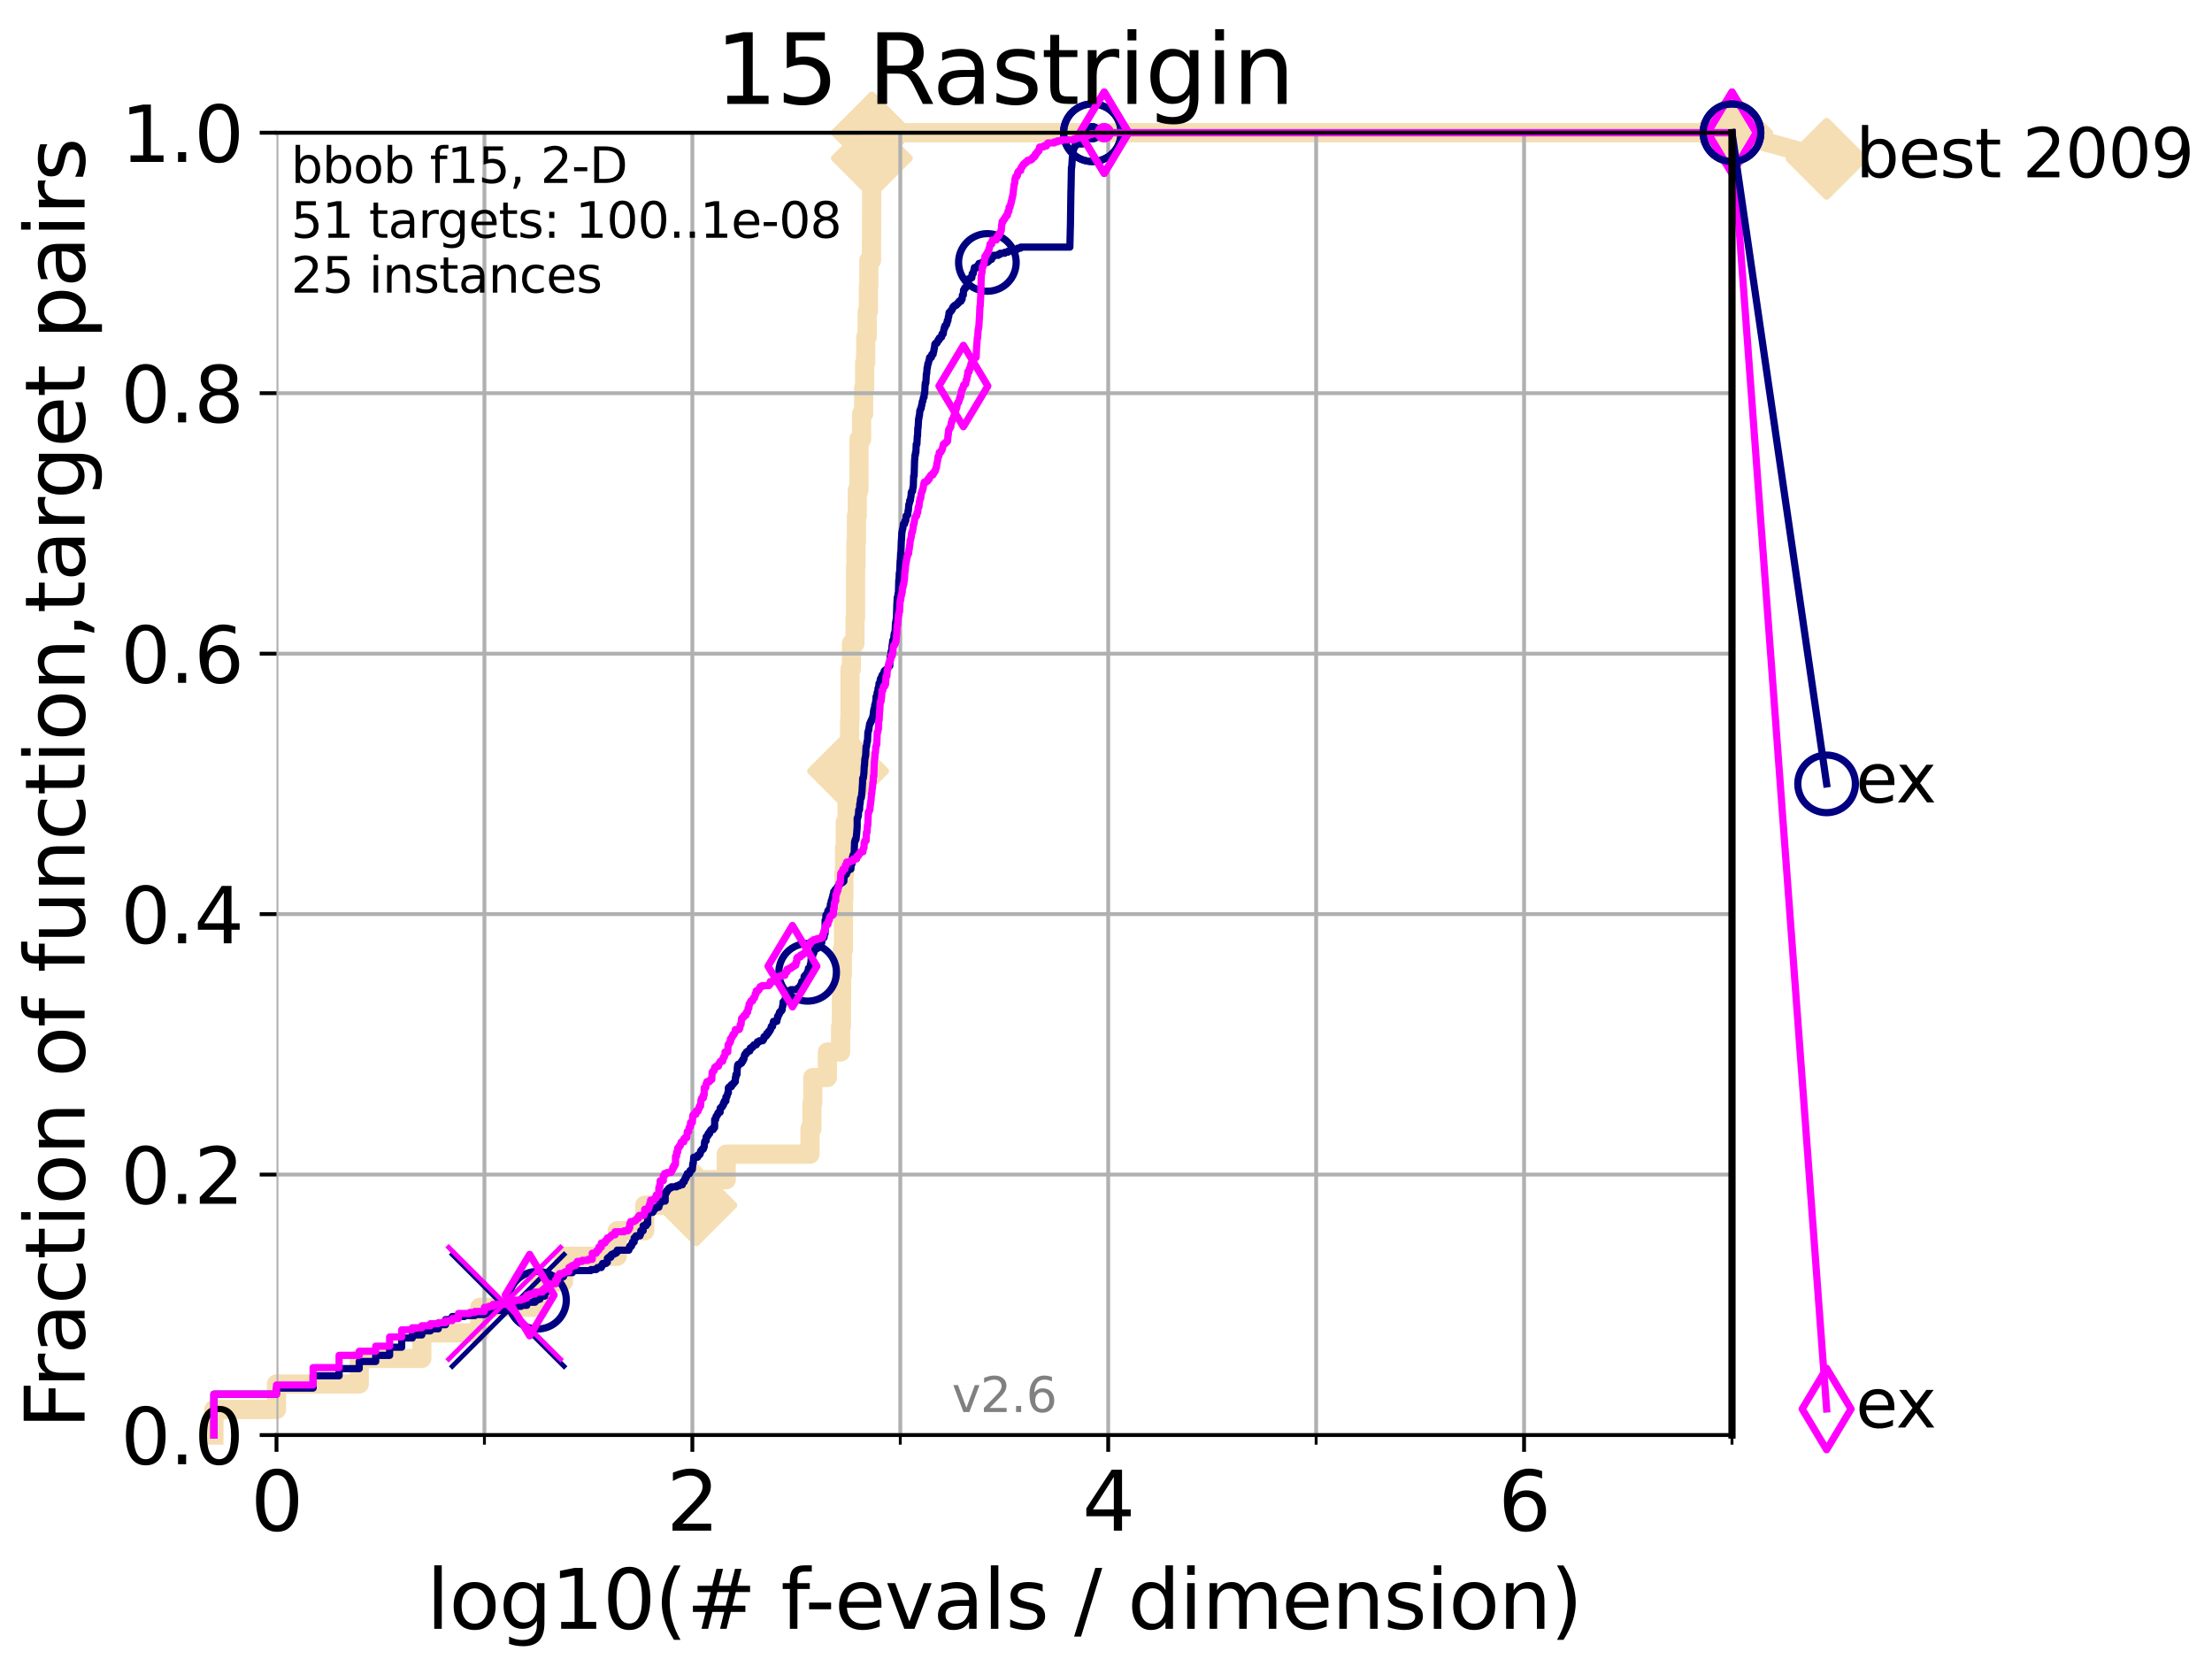 <?xml version="1.0" encoding="utf-8" standalone="no"?>
<!DOCTYPE svg PUBLIC "-//W3C//DTD SVG 1.1//EN"
  "http://www.w3.org/Graphics/SVG/1.1/DTD/svg11.dtd">
<svg xmlns:xlink="http://www.w3.org/1999/xlink" width="460.8pt" height="345.6pt" viewBox="0 0 460.8 345.6" xmlns="http://www.w3.org/2000/svg" version="1.1">
 <defs>
  <style type="text/css">*{stroke-linejoin: round; stroke-linecap: butt}</style>
 </defs>
 <g id="figure_1">
  <g id="patch_1">
   <path d="M 0 345.6 
L 460.8 345.6 
L 460.8 0 
L 0 0 
z
" style="fill: #ffffff"/>
  </g>
  <g id="axes_1">
   <g id="patch_2">
    <path d="M 57.6 298.944 
L 360.806 298.944 
L 360.806 27.648 
L 57.6 27.648 
z
" style="fill: #ffffff"/>
   </g>
   <g id="line2d_1">
    <path d="M 44.561 298.944 
L 44.561 293.624 
L 57.6 293.624 
L 57.6 288.305 
L 74.837 288.305 
L 74.837 282.985 
L 87.876 282.985 
L 87.876 277.666 
L 99.95 277.666 
L 99.95 272.346 
L 112.488 272.346 
L 112.488 267.027 
L 117.384 267.027 
L 117.384 261.707 
L 128.571 261.707 
L 128.571 256.388 
L 134.305 256.388 
L 134.305 251.068 
L 145.058 251.068 
L 145.058 245.749 
L 151.285 245.749 
L 151.285 240.429 
L 168.74 240.429 
L 168.74 235.11 
L 169.145 235.11 
L 169.145 229.79 
L 169.319 229.79 
L 169.319 224.471 
L 172.356 224.471 
L 172.356 219.151 
L 175.117 219.151 
L 175.117 213.832 
L 175.28 213.832 
L 175.28 208.512 
L 175.316 208.512 
L 175.316 203.192 
L 175.478 203.192 
L 175.478 197.873 
L 175.709 197.873 
L 175.709 187.234 
L 175.797 187.234 
L 175.797 181.914 
L 175.937 181.914 
L 175.937 176.595 
L 176.076 176.595 
L 176.076 171.275 
L 176.453 171.275 
L 176.453 165.956 
L 176.52 165.956 
L 176.52 160.636 
L 176.672 160.636 
L 176.672 155.317 
L 176.988 155.317 
L 176.988 149.997 
L 177.07 149.997 
L 177.07 139.358 
L 177.363 139.358 
L 177.363 134.039 
L 178.108 134.039 
L 178.108 128.719 
L 178.232 128.719 
L 178.232 118.08 
L 178.309 118.08 
L 178.309 112.76 
L 178.416 112.76 
L 178.416 107.441 
L 178.583 107.441 
L 178.583 102.121 
L 178.928 102.121 
L 178.928 96.802 
L 178.943 96.802 
L 178.943 91.482 
L 179.485 91.482 
L 179.485 86.163 
L 179.913 86.163 
L 179.913 80.843 
L 180.124 80.843 
L 180.124 75.524 
L 180.346 75.524 
L 180.346 70.204 
L 180.647 70.204 
L 180.647 64.885 
L 180.903 64.885 
L 180.903 59.565 
L 180.997 59.565 
L 180.997 54.246 
L 181.548 54.246 
L 181.548 48.926 
L 181.574 48.926 
L 181.574 43.607 
L 181.587 43.607 
L 181.587 38.287 
L 181.613 38.287 
L 181.613 32.968 
L 181.625 32.968 
L 181.625 27.648 
L 360.806 27.648 
" style="fill: none; stroke: #f5deb3; stroke-width: 4; stroke-linecap: square"/>
   </g>
   <g id="line2d_2">
    <defs>
     <path id="m0bf59070a0" d="M -0 7.778 
L 7.778 0 
L 0 -7.778 
L -7.778 -0 
z
" style="stroke: #f5deb3; stroke-width: 1.5; stroke-linejoin: miter"/>
    </defs>
    <g>
     <use xlink:href="#m0bf59070a0" x="145.058" y="251.068" style="fill: #f5deb3; stroke: #f5deb3; stroke-width: 1.5; stroke-linejoin: miter"/>
     <use xlink:href="#m0bf59070a0" x="176.672" y="160.636" style="fill: #f5deb3; stroke: #f5deb3; stroke-width: 1.5; stroke-linejoin: miter"/>
     <use xlink:href="#m0bf59070a0" x="181.625" y="32.968" style="fill: #f5deb3; stroke: #f5deb3; stroke-width: 1.5; stroke-linejoin: miter"/>
     <use xlink:href="#m0bf59070a0" x="181.625" y="27.648" style="fill: #f5deb3; stroke: #f5deb3; stroke-width: 1.5; stroke-linejoin: miter"/>
     <use xlink:href="#m0bf59070a0" x="181.625" y="27.648" style="fill: #f5deb3; stroke: #f5deb3; stroke-width: 1.5; stroke-linejoin: miter"/>
     <use xlink:href="#m0bf59070a0" x="360.806" y="27.648" style="fill: #f5deb3; stroke: #f5deb3; stroke-width: 1.5; stroke-linejoin: miter"/>
    </g>
   </g>
   <g id="line2d_3">
    <path style="fill: none; stroke: #f5deb3; stroke-width: 4; stroke-linecap: square"/>
    <g/>
   </g>
   <g id="line2d_4">
    <path d="M 360.806 27.648 
L 380.515 33.074 
" style="fill: none; stroke: #f5deb3; stroke-width: 4; stroke-linecap: square"/>
    <g>
     <use xlink:href="#m0bf59070a0" x="360.806" y="27.648" style="fill: #f5deb3; stroke: #f5deb3; stroke-width: 1.5; stroke-linejoin: miter"/>
     <use xlink:href="#m0bf59070a0" x="380.515" y="33.074" style="fill: #f5deb3; stroke: #f5deb3; stroke-width: 1.5; stroke-linejoin: miter"/>
    </g>
   </g>
   <g id="matplotlib.axis_1">
    <g id="xtick_1">
     <g id="line2d_5">
      <path d="M 57.6 298.944 
L 57.6 27.648 
" clip-path="url(#pc71e91ddd7)" style="fill: none; stroke: #b0b0b0; stroke-width: 0.8; stroke-linecap: square"/>
     </g>
     <g id="line2d_6">
      <defs>
       <path id="m2dc5126536" d="M 0 0 
L 0 3.5 
" style="stroke: #000000; stroke-width: 0.8"/>
      </defs>
      <g>
       <use xlink:href="#m2dc5126536" x="57.6" y="298.944" style="stroke: #000000; stroke-width: 0.8"/>
      </g>
     </g>
     <g id="text_1">
      <!-- 0 -->
      <g transform="translate(52.192 318.861)scale(0.17 -0.17)">
       <defs>
        <path id="DejaVuSans-30" d="M 2034 4250 
Q 1547 4250 1301 3770 
Q 1056 3291 1056 2328 
Q 1056 1369 1301 889 
Q 1547 409 2034 409 
Q 2525 409 2770 889 
Q 3016 1369 3016 2328 
Q 3016 3291 2770 3770 
Q 2525 4250 2034 4250 
z
M 2034 4750 
Q 2819 4750 3233 4129 
Q 3647 3509 3647 2328 
Q 3647 1150 3233 529 
Q 2819 -91 2034 -91 
Q 1250 -91 836 529 
Q 422 1150 422 2328 
Q 422 3509 836 4129 
Q 1250 4750 2034 4750 
z
" transform="scale(0.016)"/>
       </defs>
       <use xlink:href="#DejaVuSans-30"/>
      </g>
     </g>
    </g>
    <g id="xtick_2">
     <g id="line2d_7">
      <path d="M 144.23 298.944 
L 144.23 27.648 
" clip-path="url(#pc71e91ddd7)" style="fill: none; stroke: #b0b0b0; stroke-width: 0.8; stroke-linecap: square"/>
     </g>
     <g id="line2d_8">
      <g>
       <use xlink:href="#m2dc5126536" x="144.23" y="298.944" style="stroke: #000000; stroke-width: 0.8"/>
      </g>
     </g>
     <g id="text_2">
      <!-- 2 -->
      <g transform="translate(138.822 318.861)scale(0.17 -0.17)">
       <defs>
        <path id="DejaVuSans-32" d="M 1228 531 
L 3431 531 
L 3431 0 
L 469 0 
L 469 531 
Q 828 903 1448 1529 
Q 2069 2156 2228 2338 
Q 2531 2678 2651 2914 
Q 2772 3150 2772 3378 
Q 2772 3750 2511 3984 
Q 2250 4219 1831 4219 
Q 1534 4219 1204 4116 
Q 875 4013 500 3803 
L 500 4441 
Q 881 4594 1212 4672 
Q 1544 4750 1819 4750 
Q 2544 4750 2975 4387 
Q 3406 4025 3406 3419 
Q 3406 3131 3298 2873 
Q 3191 2616 2906 2266 
Q 2828 2175 2409 1742 
Q 1991 1309 1228 531 
z
" transform="scale(0.016)"/>
       </defs>
       <use xlink:href="#DejaVuSans-32"/>
      </g>
     </g>
    </g>
    <g id="xtick_3">
     <g id="line2d_9">
      <path d="M 230.861 298.944 
L 230.861 27.648 
" clip-path="url(#pc71e91ddd7)" style="fill: none; stroke: #b0b0b0; stroke-width: 0.8; stroke-linecap: square"/>
     </g>
     <g id="line2d_10">
      <g>
       <use xlink:href="#m2dc5126536" x="230.861" y="298.944" style="stroke: #000000; stroke-width: 0.8"/>
      </g>
     </g>
     <g id="text_3">
      <!-- 4 -->
      <g transform="translate(225.453 318.861)scale(0.17 -0.17)">
       <defs>
        <path id="DejaVuSans-34" d="M 2419 4116 
L 825 1625 
L 2419 1625 
L 2419 4116 
z
M 2253 4666 
L 3047 4666 
L 3047 1625 
L 3713 1625 
L 3713 1100 
L 3047 1100 
L 3047 0 
L 2419 0 
L 2419 1100 
L 313 1100 
L 313 1709 
L 2253 4666 
z
" transform="scale(0.016)"/>
       </defs>
       <use xlink:href="#DejaVuSans-34"/>
      </g>
     </g>
    </g>
    <g id="xtick_4">
     <g id="line2d_11">
      <path d="M 317.491 298.944 
L 317.491 27.648 
" clip-path="url(#pc71e91ddd7)" style="fill: none; stroke: #b0b0b0; stroke-width: 0.8; stroke-linecap: square"/>
     </g>
     <g id="line2d_12">
      <g>
       <use xlink:href="#m2dc5126536" x="317.491" y="298.944" style="stroke: #000000; stroke-width: 0.8"/>
      </g>
     </g>
     <g id="text_4">
      <!-- 6 -->
      <g transform="translate(312.083 318.861)scale(0.17 -0.17)">
       <defs>
        <path id="DejaVuSans-36" d="M 2113 2584 
Q 1688 2584 1439 2293 
Q 1191 2003 1191 1497 
Q 1191 994 1439 701 
Q 1688 409 2113 409 
Q 2538 409 2786 701 
Q 3034 994 3034 1497 
Q 3034 2003 2786 2293 
Q 2538 2584 2113 2584 
z
M 3366 4563 
L 3366 3988 
Q 3128 4100 2886 4159 
Q 2644 4219 2406 4219 
Q 1781 4219 1451 3797 
Q 1122 3375 1075 2522 
Q 1259 2794 1537 2939 
Q 1816 3084 2150 3084 
Q 2853 3084 3261 2657 
Q 3669 2231 3669 1497 
Q 3669 778 3244 343 
Q 2819 -91 2113 -91 
Q 1303 -91 875 529 
Q 447 1150 447 2328 
Q 447 3434 972 4092 
Q 1497 4750 2381 4750 
Q 2619 4750 2861 4703 
Q 3103 4656 3366 4563 
z
" transform="scale(0.016)"/>
       </defs>
       <use xlink:href="#DejaVuSans-36"/>
      </g>
     </g>
    </g>
    <g id="xtick_5">
     <g id="line2d_13">
      <path d="M 100.915 298.944 
L 100.915 27.648 
" clip-path="url(#pc71e91ddd7)" style="fill: none; stroke: #b0b0b0; stroke-width: 0.8; stroke-linecap: square"/>
     </g>
     <g id="line2d_14">
      <defs>
       <path id="m3883fc9ca1" d="M 0 0 
L 0 2 
" style="stroke: #000000; stroke-width: 0.6"/>
      </defs>
      <g>
       <use xlink:href="#m3883fc9ca1" x="100.915" y="298.944" style="stroke: #000000; stroke-width: 0.6"/>
      </g>
     </g>
    </g>
    <g id="xtick_6">
     <g id="line2d_15">
      <path d="M 187.546 298.944 
L 187.546 27.648 
" clip-path="url(#pc71e91ddd7)" style="fill: none; stroke: #b0b0b0; stroke-width: 0.8; stroke-linecap: square"/>
     </g>
     <g id="line2d_16">
      <g>
       <use xlink:href="#m3883fc9ca1" x="187.546" y="298.944" style="stroke: #000000; stroke-width: 0.6"/>
      </g>
     </g>
    </g>
    <g id="xtick_7">
     <g id="line2d_17">
      <path d="M 274.176 298.944 
L 274.176 27.648 
" clip-path="url(#pc71e91ddd7)" style="fill: none; stroke: #b0b0b0; stroke-width: 0.8; stroke-linecap: square"/>
     </g>
     <g id="line2d_18">
      <g>
       <use xlink:href="#m3883fc9ca1" x="274.176" y="298.944" style="stroke: #000000; stroke-width: 0.6"/>
      </g>
     </g>
    </g>
    <g id="xtick_8">
     <g id="line2d_19">
      <path d="M 360.806 298.944 
L 360.806 27.648 
" clip-path="url(#pc71e91ddd7)" style="fill: none; stroke: #b0b0b0; stroke-width: 0.8; stroke-linecap: square"/>
     </g>
     <g id="line2d_20">
      <g>
       <use xlink:href="#m3883fc9ca1" x="360.806" y="298.944" style="stroke: #000000; stroke-width: 0.6"/>
      </g>
     </g>
    </g>
    <g id="text_5">
     <!-- log10(# f-evals / dimension) -->
     <g transform="translate(88.823 339.314)scale(0.17 -0.17)">
      <defs>
       <path id="DejaVuSans-6c" d="M 603 4863 
L 1178 4863 
L 1178 0 
L 603 0 
L 603 4863 
z
" transform="scale(0.016)"/>
       <path id="DejaVuSans-6f" d="M 1959 3097 
Q 1497 3097 1228 2736 
Q 959 2375 959 1747 
Q 959 1119 1226 758 
Q 1494 397 1959 397 
Q 2419 397 2687 759 
Q 2956 1122 2956 1747 
Q 2956 2369 2687 2733 
Q 2419 3097 1959 3097 
z
M 1959 3584 
Q 2709 3584 3137 3096 
Q 3566 2609 3566 1747 
Q 3566 888 3137 398 
Q 2709 -91 1959 -91 
Q 1206 -91 779 398 
Q 353 888 353 1747 
Q 353 2609 779 3096 
Q 1206 3584 1959 3584 
z
" transform="scale(0.016)"/>
       <path id="DejaVuSans-67" d="M 2906 1791 
Q 2906 2416 2648 2759 
Q 2391 3103 1925 3103 
Q 1463 3103 1205 2759 
Q 947 2416 947 1791 
Q 947 1169 1205 825 
Q 1463 481 1925 481 
Q 2391 481 2648 825 
Q 2906 1169 2906 1791 
z
M 3481 434 
Q 3481 -459 3084 -895 
Q 2688 -1331 1869 -1331 
Q 1566 -1331 1297 -1286 
Q 1028 -1241 775 -1147 
L 775 -588 
Q 1028 -725 1275 -790 
Q 1522 -856 1778 -856 
Q 2344 -856 2625 -561 
Q 2906 -266 2906 331 
L 2906 616 
Q 2728 306 2450 153 
Q 2172 0 1784 0 
Q 1141 0 747 490 
Q 353 981 353 1791 
Q 353 2603 747 3093 
Q 1141 3584 1784 3584 
Q 2172 3584 2450 3431 
Q 2728 3278 2906 2969 
L 2906 3500 
L 3481 3500 
L 3481 434 
z
" transform="scale(0.016)"/>
       <path id="DejaVuSans-31" d="M 794 531 
L 1825 531 
L 1825 4091 
L 703 3866 
L 703 4441 
L 1819 4666 
L 2450 4666 
L 2450 531 
L 3481 531 
L 3481 0 
L 794 0 
L 794 531 
z
" transform="scale(0.016)"/>
       <path id="DejaVuSans-28" d="M 1984 4856 
Q 1566 4138 1362 3434 
Q 1159 2731 1159 2009 
Q 1159 1288 1364 580 
Q 1569 -128 1984 -844 
L 1484 -844 
Q 1016 -109 783 600 
Q 550 1309 550 2009 
Q 550 2706 781 3412 
Q 1013 4119 1484 4856 
L 1984 4856 
z
" transform="scale(0.016)"/>
       <path id="DejaVuSans-23" d="M 3272 2816 
L 2363 2816 
L 2100 1772 
L 3016 1772 
L 3272 2816 
z
M 2803 4594 
L 2478 3297 
L 3391 3297 
L 3719 4594 
L 4219 4594 
L 3897 3297 
L 4872 3297 
L 4872 2816 
L 3775 2816 
L 3519 1772 
L 4513 1772 
L 4513 1294 
L 3397 1294 
L 3072 0 
L 2572 0 
L 2894 1294 
L 1978 1294 
L 1656 0 
L 1153 0 
L 1478 1294 
L 494 1294 
L 494 1772 
L 1594 1772 
L 1856 2816 
L 850 2816 
L 850 3297 
L 1978 3297 
L 2297 4594 
L 2803 4594 
z
" transform="scale(0.016)"/>
       <path id="DejaVuSans-20" transform="scale(0.016)"/>
       <path id="DejaVuSans-66" d="M 2375 4863 
L 2375 4384 
L 1825 4384 
Q 1516 4384 1395 4259 
Q 1275 4134 1275 3809 
L 1275 3500 
L 2222 3500 
L 2222 3053 
L 1275 3053 
L 1275 0 
L 697 0 
L 697 3053 
L 147 3053 
L 147 3500 
L 697 3500 
L 697 3744 
Q 697 4328 969 4595 
Q 1241 4863 1831 4863 
L 2375 4863 
z
" transform="scale(0.016)"/>
       <path id="DejaVuSans-2d" d="M 313 2009 
L 1997 2009 
L 1997 1497 
L 313 1497 
L 313 2009 
z
" transform="scale(0.016)"/>
       <path id="DejaVuSans-65" d="M 3597 1894 
L 3597 1613 
L 953 1613 
Q 991 1019 1311 708 
Q 1631 397 2203 397 
Q 2534 397 2845 478 
Q 3156 559 3463 722 
L 3463 178 
Q 3153 47 2828 -22 
Q 2503 -91 2169 -91 
Q 1331 -91 842 396 
Q 353 884 353 1716 
Q 353 2575 817 3079 
Q 1281 3584 2069 3584 
Q 2775 3584 3186 3129 
Q 3597 2675 3597 1894 
z
M 3022 2063 
Q 3016 2534 2758 2815 
Q 2500 3097 2075 3097 
Q 1594 3097 1305 2825 
Q 1016 2553 972 2059 
L 3022 2063 
z
" transform="scale(0.016)"/>
       <path id="DejaVuSans-76" d="M 191 3500 
L 800 3500 
L 1894 563 
L 2988 3500 
L 3597 3500 
L 2284 0 
L 1503 0 
L 191 3500 
z
" transform="scale(0.016)"/>
       <path id="DejaVuSans-61" d="M 2194 1759 
Q 1497 1759 1228 1600 
Q 959 1441 959 1056 
Q 959 750 1161 570 
Q 1363 391 1709 391 
Q 2188 391 2477 730 
Q 2766 1069 2766 1631 
L 2766 1759 
L 2194 1759 
z
M 3341 1997 
L 3341 0 
L 2766 0 
L 2766 531 
Q 2569 213 2275 61 
Q 1981 -91 1556 -91 
Q 1019 -91 701 211 
Q 384 513 384 1019 
Q 384 1609 779 1909 
Q 1175 2209 1959 2209 
L 2766 2209 
L 2766 2266 
Q 2766 2663 2505 2880 
Q 2244 3097 1772 3097 
Q 1472 3097 1187 3025 
Q 903 2953 641 2809 
L 641 3341 
Q 956 3463 1253 3523 
Q 1550 3584 1831 3584 
Q 2591 3584 2966 3190 
Q 3341 2797 3341 1997 
z
" transform="scale(0.016)"/>
       <path id="DejaVuSans-73" d="M 2834 3397 
L 2834 2853 
Q 2591 2978 2328 3040 
Q 2066 3103 1784 3103 
Q 1356 3103 1142 2972 
Q 928 2841 928 2578 
Q 928 2378 1081 2264 
Q 1234 2150 1697 2047 
L 1894 2003 
Q 2506 1872 2764 1633 
Q 3022 1394 3022 966 
Q 3022 478 2636 193 
Q 2250 -91 1575 -91 
Q 1294 -91 989 -36 
Q 684 19 347 128 
L 347 722 
Q 666 556 975 473 
Q 1284 391 1588 391 
Q 1994 391 2212 530 
Q 2431 669 2431 922 
Q 2431 1156 2273 1281 
Q 2116 1406 1581 1522 
L 1381 1569 
Q 847 1681 609 1914 
Q 372 2147 372 2553 
Q 372 3047 722 3315 
Q 1072 3584 1716 3584 
Q 2034 3584 2315 3537 
Q 2597 3491 2834 3397 
z
" transform="scale(0.016)"/>
       <path id="DejaVuSans-2f" d="M 1625 4666 
L 2156 4666 
L 531 -594 
L 0 -594 
L 1625 4666 
z
" transform="scale(0.016)"/>
       <path id="DejaVuSans-64" d="M 2906 2969 
L 2906 4863 
L 3481 4863 
L 3481 0 
L 2906 0 
L 2906 525 
Q 2725 213 2448 61 
Q 2172 -91 1784 -91 
Q 1150 -91 751 415 
Q 353 922 353 1747 
Q 353 2572 751 3078 
Q 1150 3584 1784 3584 
Q 2172 3584 2448 3432 
Q 2725 3281 2906 2969 
z
M 947 1747 
Q 947 1113 1208 752 
Q 1469 391 1925 391 
Q 2381 391 2643 752 
Q 2906 1113 2906 1747 
Q 2906 2381 2643 2742 
Q 2381 3103 1925 3103 
Q 1469 3103 1208 2742 
Q 947 2381 947 1747 
z
" transform="scale(0.016)"/>
       <path id="DejaVuSans-69" d="M 603 3500 
L 1178 3500 
L 1178 0 
L 603 0 
L 603 3500 
z
M 603 4863 
L 1178 4863 
L 1178 4134 
L 603 4134 
L 603 4863 
z
" transform="scale(0.016)"/>
       <path id="DejaVuSans-6d" d="M 3328 2828 
Q 3544 3216 3844 3400 
Q 4144 3584 4550 3584 
Q 5097 3584 5394 3201 
Q 5691 2819 5691 2113 
L 5691 0 
L 5113 0 
L 5113 2094 
Q 5113 2597 4934 2840 
Q 4756 3084 4391 3084 
Q 3944 3084 3684 2787 
Q 3425 2491 3425 1978 
L 3425 0 
L 2847 0 
L 2847 2094 
Q 2847 2600 2669 2842 
Q 2491 3084 2119 3084 
Q 1678 3084 1418 2786 
Q 1159 2488 1159 1978 
L 1159 0 
L 581 0 
L 581 3500 
L 1159 3500 
L 1159 2956 
Q 1356 3278 1631 3431 
Q 1906 3584 2284 3584 
Q 2666 3584 2933 3390 
Q 3200 3197 3328 2828 
z
" transform="scale(0.016)"/>
       <path id="DejaVuSans-6e" d="M 3513 2113 
L 3513 0 
L 2938 0 
L 2938 2094 
Q 2938 2591 2744 2837 
Q 2550 3084 2163 3084 
Q 1697 3084 1428 2787 
Q 1159 2491 1159 1978 
L 1159 0 
L 581 0 
L 581 3500 
L 1159 3500 
L 1159 2956 
Q 1366 3272 1645 3428 
Q 1925 3584 2291 3584 
Q 2894 3584 3203 3211 
Q 3513 2838 3513 2113 
z
" transform="scale(0.016)"/>
       <path id="DejaVuSans-29" d="M 513 4856 
L 1013 4856 
Q 1481 4119 1714 3412 
Q 1947 2706 1947 2009 
Q 1947 1309 1714 600 
Q 1481 -109 1013 -844 
L 513 -844 
Q 928 -128 1133 580 
Q 1338 1288 1338 2009 
Q 1338 2731 1133 3434 
Q 928 4138 513 4856 
z
" transform="scale(0.016)"/>
      </defs>
      <use xlink:href="#DejaVuSans-6c"/>
      <use xlink:href="#DejaVuSans-6f" x="27.783"/>
      <use xlink:href="#DejaVuSans-67" x="88.965"/>
      <use xlink:href="#DejaVuSans-31" x="152.441"/>
      <use xlink:href="#DejaVuSans-30" x="216.064"/>
      <use xlink:href="#DejaVuSans-28" x="279.688"/>
      <use xlink:href="#DejaVuSans-23" x="318.701"/>
      <use xlink:href="#DejaVuSans-20" x="402.49"/>
      <use xlink:href="#DejaVuSans-66" x="434.277"/>
      <use xlink:href="#DejaVuSans-2d" x="463.982"/>
      <use xlink:href="#DejaVuSans-65" x="500.066"/>
      <use xlink:href="#DejaVuSans-76" x="561.59"/>
      <use xlink:href="#DejaVuSans-61" x="620.77"/>
      <use xlink:href="#DejaVuSans-6c" x="682.049"/>
      <use xlink:href="#DejaVuSans-73" x="709.832"/>
      <use xlink:href="#DejaVuSans-20" x="761.932"/>
      <use xlink:href="#DejaVuSans-2f" x="793.719"/>
      <use xlink:href="#DejaVuSans-20" x="827.41"/>
      <use xlink:href="#DejaVuSans-64" x="859.197"/>
      <use xlink:href="#DejaVuSans-69" x="922.674"/>
      <use xlink:href="#DejaVuSans-6d" x="950.457"/>
      <use xlink:href="#DejaVuSans-65" x="1047.869"/>
      <use xlink:href="#DejaVuSans-6e" x="1109.393"/>
      <use xlink:href="#DejaVuSans-73" x="1172.771"/>
      <use xlink:href="#DejaVuSans-69" x="1224.871"/>
      <use xlink:href="#DejaVuSans-6f" x="1252.654"/>
      <use xlink:href="#DejaVuSans-6e" x="1313.836"/>
      <use xlink:href="#DejaVuSans-29" x="1377.215"/>
     </g>
    </g>
   </g>
   <g id="matplotlib.axis_2">
    <g id="ytick_1">
     <g id="line2d_21">
      <path d="M 57.6 298.944 
L 360.806 298.944 
" clip-path="url(#pc71e91ddd7)" style="fill: none; stroke: #b0b0b0; stroke-width: 0.8; stroke-linecap: square"/>
     </g>
     <g id="line2d_22">
      <defs>
       <path id="maa271024ba" d="M 0 0 
L -3.5 0 
" style="stroke: #000000; stroke-width: 0.8"/>
      </defs>
      <g>
       <use xlink:href="#maa271024ba" x="57.6" y="298.944" style="stroke: #000000; stroke-width: 0.8"/>
      </g>
     </g>
     <g id="text_6">
      <!-- 0.0 -->
      <g transform="translate(25.155 305.023)scale(0.16 -0.16)">
       <defs>
        <path id="DejaVuSans-2e" d="M 684 794 
L 1344 794 
L 1344 0 
L 684 0 
L 684 794 
z
" transform="scale(0.016)"/>
       </defs>
       <use xlink:href="#DejaVuSans-30"/>
       <use xlink:href="#DejaVuSans-2e" x="63.623"/>
       <use xlink:href="#DejaVuSans-30" x="95.41"/>
      </g>
     </g>
    </g>
    <g id="ytick_2">
     <g id="line2d_23">
      <path d="M 57.6 244.685 
L 360.806 244.685 
" clip-path="url(#pc71e91ddd7)" style="fill: none; stroke: #b0b0b0; stroke-width: 0.8; stroke-linecap: square"/>
     </g>
     <g id="line2d_24">
      <g>
       <use xlink:href="#maa271024ba" x="57.6" y="244.685" style="stroke: #000000; stroke-width: 0.8"/>
      </g>
     </g>
     <g id="text_7">
      <!-- 0.2 -->
      <g transform="translate(25.155 250.764)scale(0.16 -0.16)">
       <use xlink:href="#DejaVuSans-30"/>
       <use xlink:href="#DejaVuSans-2e" x="63.623"/>
       <use xlink:href="#DejaVuSans-32" x="95.41"/>
      </g>
     </g>
    </g>
    <g id="ytick_3">
     <g id="line2d_25">
      <path d="M 57.6 190.426 
L 360.806 190.426 
" clip-path="url(#pc71e91ddd7)" style="fill: none; stroke: #b0b0b0; stroke-width: 0.8; stroke-linecap: square"/>
     </g>
     <g id="line2d_26">
      <g>
       <use xlink:href="#maa271024ba" x="57.6" y="190.426" style="stroke: #000000; stroke-width: 0.8"/>
      </g>
     </g>
     <g id="text_8">
      <!-- 0.4 -->
      <g transform="translate(25.155 196.504)scale(0.16 -0.16)">
       <use xlink:href="#DejaVuSans-30"/>
       <use xlink:href="#DejaVuSans-2e" x="63.623"/>
       <use xlink:href="#DejaVuSans-34" x="95.41"/>
      </g>
     </g>
    </g>
    <g id="ytick_4">
     <g id="line2d_27">
      <path d="M 57.6 136.166 
L 360.806 136.166 
" clip-path="url(#pc71e91ddd7)" style="fill: none; stroke: #b0b0b0; stroke-width: 0.8; stroke-linecap: square"/>
     </g>
     <g id="line2d_28">
      <g>
       <use xlink:href="#maa271024ba" x="57.6" y="136.166" style="stroke: #000000; stroke-width: 0.8"/>
      </g>
     </g>
     <g id="text_9">
      <!-- 0.6 -->
      <g transform="translate(25.155 142.245)scale(0.16 -0.16)">
       <use xlink:href="#DejaVuSans-30"/>
       <use xlink:href="#DejaVuSans-2e" x="63.623"/>
       <use xlink:href="#DejaVuSans-36" x="95.41"/>
      </g>
     </g>
    </g>
    <g id="ytick_5">
     <g id="line2d_29">
      <path d="M 57.6 81.907 
L 360.806 81.907 
" clip-path="url(#pc71e91ddd7)" style="fill: none; stroke: #b0b0b0; stroke-width: 0.8; stroke-linecap: square"/>
     </g>
     <g id="line2d_30">
      <g>
       <use xlink:href="#maa271024ba" x="57.6" y="81.907" style="stroke: #000000; stroke-width: 0.8"/>
      </g>
     </g>
     <g id="text_10">
      <!-- 0.8 -->
      <g transform="translate(25.155 87.986)scale(0.16 -0.16)">
       <defs>
        <path id="DejaVuSans-38" d="M 2034 2216 
Q 1584 2216 1326 1975 
Q 1069 1734 1069 1313 
Q 1069 891 1326 650 
Q 1584 409 2034 409 
Q 2484 409 2743 651 
Q 3003 894 3003 1313 
Q 3003 1734 2745 1975 
Q 2488 2216 2034 2216 
z
M 1403 2484 
Q 997 2584 770 2862 
Q 544 3141 544 3541 
Q 544 4100 942 4425 
Q 1341 4750 2034 4750 
Q 2731 4750 3128 4425 
Q 3525 4100 3525 3541 
Q 3525 3141 3298 2862 
Q 3072 2584 2669 2484 
Q 3125 2378 3379 2068 
Q 3634 1759 3634 1313 
Q 3634 634 3220 271 
Q 2806 -91 2034 -91 
Q 1263 -91 848 271 
Q 434 634 434 1313 
Q 434 1759 690 2068 
Q 947 2378 1403 2484 
z
M 1172 3481 
Q 1172 3119 1398 2916 
Q 1625 2713 2034 2713 
Q 2441 2713 2670 2916 
Q 2900 3119 2900 3481 
Q 2900 3844 2670 4047 
Q 2441 4250 2034 4250 
Q 1625 4250 1398 4047 
Q 1172 3844 1172 3481 
z
" transform="scale(0.016)"/>
       </defs>
       <use xlink:href="#DejaVuSans-30"/>
       <use xlink:href="#DejaVuSans-2e" x="63.623"/>
       <use xlink:href="#DejaVuSans-38" x="95.41"/>
      </g>
     </g>
    </g>
    <g id="ytick_6">
     <g id="line2d_31">
      <path d="M 57.6 27.648 
L 360.806 27.648 
" clip-path="url(#pc71e91ddd7)" style="fill: none; stroke: #b0b0b0; stroke-width: 0.8; stroke-linecap: square"/>
     </g>
     <g id="line2d_32">
      <g>
       <use xlink:href="#maa271024ba" x="57.6" y="27.648" style="stroke: #000000; stroke-width: 0.8"/>
      </g>
     </g>
     <g id="text_11">
      <!-- 1.0 -->
      <g transform="translate(25.155 33.727)scale(0.16 -0.16)">
       <use xlink:href="#DejaVuSans-31"/>
       <use xlink:href="#DejaVuSans-2e" x="63.623"/>
       <use xlink:href="#DejaVuSans-30" x="95.41"/>
      </g>
     </g>
    </g>
    <g id="text_12">
     <!-- Fraction of function,target pairs -->
     <g transform="translate(17.62 297.681)rotate(-90)scale(0.17 -0.17)">
      <defs>
       <path id="DejaVuSans-46" d="M 628 4666 
L 3309 4666 
L 3309 4134 
L 1259 4134 
L 1259 2759 
L 3109 2759 
L 3109 2228 
L 1259 2228 
L 1259 0 
L 628 0 
L 628 4666 
z
" transform="scale(0.016)"/>
       <path id="DejaVuSans-72" d="M 2631 2963 
Q 2534 3019 2420 3045 
Q 2306 3072 2169 3072 
Q 1681 3072 1420 2755 
Q 1159 2438 1159 1844 
L 1159 0 
L 581 0 
L 581 3500 
L 1159 3500 
L 1159 2956 
Q 1341 3275 1631 3429 
Q 1922 3584 2338 3584 
Q 2397 3584 2469 3576 
Q 2541 3569 2628 3553 
L 2631 2963 
z
" transform="scale(0.016)"/>
       <path id="DejaVuSans-63" d="M 3122 3366 
L 3122 2828 
Q 2878 2963 2633 3030 
Q 2388 3097 2138 3097 
Q 1578 3097 1268 2742 
Q 959 2388 959 1747 
Q 959 1106 1268 751 
Q 1578 397 2138 397 
Q 2388 397 2633 464 
Q 2878 531 3122 666 
L 3122 134 
Q 2881 22 2623 -34 
Q 2366 -91 2075 -91 
Q 1284 -91 818 406 
Q 353 903 353 1747 
Q 353 2603 823 3093 
Q 1294 3584 2113 3584 
Q 2378 3584 2631 3529 
Q 2884 3475 3122 3366 
z
" transform="scale(0.016)"/>
       <path id="DejaVuSans-74" d="M 1172 4494 
L 1172 3500 
L 2356 3500 
L 2356 3053 
L 1172 3053 
L 1172 1153 
Q 1172 725 1289 603 
Q 1406 481 1766 481 
L 2356 481 
L 2356 0 
L 1766 0 
Q 1100 0 847 248 
Q 594 497 594 1153 
L 594 3053 
L 172 3053 
L 172 3500 
L 594 3500 
L 594 4494 
L 1172 4494 
z
" transform="scale(0.016)"/>
       <path id="DejaVuSans-75" d="M 544 1381 
L 544 3500 
L 1119 3500 
L 1119 1403 
Q 1119 906 1312 657 
Q 1506 409 1894 409 
Q 2359 409 2629 706 
Q 2900 1003 2900 1516 
L 2900 3500 
L 3475 3500 
L 3475 0 
L 2900 0 
L 2900 538 
Q 2691 219 2414 64 
Q 2138 -91 1772 -91 
Q 1169 -91 856 284 
Q 544 659 544 1381 
z
M 1991 3584 
L 1991 3584 
z
" transform="scale(0.016)"/>
       <path id="DejaVuSans-2c" d="M 750 794 
L 1409 794 
L 1409 256 
L 897 -744 
L 494 -744 
L 750 256 
L 750 794 
z
" transform="scale(0.016)"/>
       <path id="DejaVuSans-70" d="M 1159 525 
L 1159 -1331 
L 581 -1331 
L 581 3500 
L 1159 3500 
L 1159 2969 
Q 1341 3281 1617 3432 
Q 1894 3584 2278 3584 
Q 2916 3584 3314 3078 
Q 3713 2572 3713 1747 
Q 3713 922 3314 415 
Q 2916 -91 2278 -91 
Q 1894 -91 1617 61 
Q 1341 213 1159 525 
z
M 3116 1747 
Q 3116 2381 2855 2742 
Q 2594 3103 2138 3103 
Q 1681 3103 1420 2742 
Q 1159 2381 1159 1747 
Q 1159 1113 1420 752 
Q 1681 391 2138 391 
Q 2594 391 2855 752 
Q 3116 1113 3116 1747 
z
" transform="scale(0.016)"/>
      </defs>
      <use xlink:href="#DejaVuSans-46"/>
      <use xlink:href="#DejaVuSans-72" x="50.27"/>
      <use xlink:href="#DejaVuSans-61" x="91.383"/>
      <use xlink:href="#DejaVuSans-63" x="152.662"/>
      <use xlink:href="#DejaVuSans-74" x="207.643"/>
      <use xlink:href="#DejaVuSans-69" x="246.852"/>
      <use xlink:href="#DejaVuSans-6f" x="274.635"/>
      <use xlink:href="#DejaVuSans-6e" x="335.816"/>
      <use xlink:href="#DejaVuSans-20" x="399.195"/>
      <use xlink:href="#DejaVuSans-6f" x="430.982"/>
      <use xlink:href="#DejaVuSans-66" x="492.164"/>
      <use xlink:href="#DejaVuSans-20" x="527.369"/>
      <use xlink:href="#DejaVuSans-66" x="559.156"/>
      <use xlink:href="#DejaVuSans-75" x="594.361"/>
      <use xlink:href="#DejaVuSans-6e" x="657.74"/>
      <use xlink:href="#DejaVuSans-63" x="721.119"/>
      <use xlink:href="#DejaVuSans-74" x="776.1"/>
      <use xlink:href="#DejaVuSans-69" x="815.309"/>
      <use xlink:href="#DejaVuSans-6f" x="843.092"/>
      <use xlink:href="#DejaVuSans-6e" x="904.273"/>
      <use xlink:href="#DejaVuSans-2c" x="967.652"/>
      <use xlink:href="#DejaVuSans-74" x="999.439"/>
      <use xlink:href="#DejaVuSans-61" x="1038.648"/>
      <use xlink:href="#DejaVuSans-72" x="1099.928"/>
      <use xlink:href="#DejaVuSans-67" x="1139.291"/>
      <use xlink:href="#DejaVuSans-65" x="1202.768"/>
      <use xlink:href="#DejaVuSans-74" x="1264.291"/>
      <use xlink:href="#DejaVuSans-20" x="1303.5"/>
      <use xlink:href="#DejaVuSans-70" x="1335.287"/>
      <use xlink:href="#DejaVuSans-61" x="1398.764"/>
      <use xlink:href="#DejaVuSans-69" x="1460.043"/>
      <use xlink:href="#DejaVuSans-72" x="1487.826"/>
      <use xlink:href="#DejaVuSans-73" x="1528.939"/>
     </g>
    </g>
   </g>
   <g id="line2d_33">
    <defs>
     <path id="m47cd6cbd9a" d="M 0 1.5 
C 0.398 1.5 0.779 1.342 1.061 1.061 
C 1.342 0.779 1.5 0.398 1.5 0 
C 1.5 -0.398 1.342 -0.779 1.061 -1.061 
C 0.779 -1.342 0.398 -1.5 0 -1.5 
C -0.398 -1.5 -0.779 -1.342 -1.061 -1.061 
C -1.342 -0.779 -1.5 -0.398 -1.5 0 
C -1.5 0.398 -1.342 0.779 -1.061 1.061 
C -0.779 1.342 -0.398 1.5 0 1.5 
z
" style="stroke: #f5deb3"/>
    </defs>
    <g>
     <use xlink:href="#m47cd6cbd9a" x="181.625" y="27.648" style="fill: #f5deb3; stroke: #f5deb3"/>
     <use xlink:href="#m47cd6cbd9a" x="181.625" y="27.648" style="fill: #f5deb3; stroke: #f5deb3"/>
    </g>
   </g>
   <g id="line2d_34">
    <defs>
     <path id="m04a3917fc8" d="M 0 1.5 
C 0.398 1.5 0.779 1.342 1.061 1.061 
C 1.342 0.779 1.5 0.398 1.5 0 
C 1.5 -0.398 1.342 -0.779 1.061 -1.061 
C 0.779 -1.342 0.398 -1.5 0 -1.5 
C -0.398 -1.5 -0.779 -1.342 -1.061 -1.061 
C -1.342 -0.779 -1.5 -0.398 -1.5 0 
C -1.5 0.398 -1.342 0.779 -1.061 1.061 
C -0.779 1.342 -0.398 1.5 0 1.5 
z
" style="stroke: #000080"/>
    </defs>
    <g>
     <use xlink:href="#m04a3917fc8" x="227.56" y="27.648" style="fill: #000080; stroke: #000080"/>
     <use xlink:href="#m04a3917fc8" x="227.56" y="27.648" style="fill: #000080; stroke: #000080"/>
    </g>
   </g>
   <g id="line2d_35">
    <path d="M 44.561 298.944 
L 44.561 290.433 
L 57.6 290.433 
L 57.6 289.156 
L 65.227 289.156 
L 65.227 286.603 
L 70.639 286.603 
L 70.639 285.113 
L 74.837 285.113 
L 74.837 283.624 
L 78.267 283.624 
L 78.267 282.347 
L 81.166 282.347 
L 81.166 280.645 
L 83.678 280.645 
L 83.678 278.73 
L 85.894 278.73 
L 85.894 278.091 
L 87.876 278.091 
L 87.876 277.24 
L 89.669 277.24 
L 89.669 276.815 
L 91.306 276.815 
L 91.306 275.964 
L 92.812 275.964 
L 92.812 274.9 
L 94.206 274.9 
L 94.206 274.261 
L 96.718 274.261 
L 96.718 274.049 
L 98.933 274.049 
L 98.933 273.836 
L 100.915 273.836 
L 100.915 273.623 
L 101.833 273.623 
L 101.833 273.41 
L 102.708 273.41 
L 102.708 272.985 
L 106.561 272.985 
L 106.561 272.772 
L 107.245 272.772 
L 107.245 272.134 
L 108.543 272.134 
L 108.543 271.921 
L 109.757 271.921 
L 109.757 271.282 
L 111.442 271.282 
L 111.442 270.857 
L 111.972 270.857 
L 111.972 270.644 
L 112.488 270.644 
L 112.488 270.006 
L 113.478 270.006 
L 113.478 269.155 
L 113.954 269.155 
L 113.954 268.729 
L 114.419 268.729 
L 114.419 266.601 
L 115.315 266.601 
L 115.315 266.388 
L 115.747 266.388 
L 115.747 266.176 
L 116.988 266.176 
L 116.988 265.963 
L 117.384 265.963 
L 117.384 265.325 
L 117.772 265.325 
L 117.772 265.112 
L 119.248 265.112 
L 119.248 264.686 
L 123.088 264.686 
L 123.088 264.473 
L 124.211 264.473 
L 124.211 264.261 
L 124.482 264.261 
L 124.482 264.048 
L 125.271 264.048 
L 125.271 263.622 
L 125.527 263.622 
L 125.527 263.197 
L 126.275 263.197 
L 126.275 262.984 
L 126.517 262.984 
L 126.517 262.133 
L 126.757 262.133 
L 126.757 261.92 
L 127.227 261.92 
L 127.227 261.495 
L 127.458 261.495 
L 127.458 261.282 
L 127.911 261.282 
L 127.911 261.069 
L 128.354 261.069 
L 128.354 260.856 
L 128.571 260.856 
L 128.571 260.431 
L 131.002 260.431 
L 131.002 260.005 
L 131.191 260.005 
L 131.191 259.579 
L 131.564 259.579 
L 131.564 259.154 
L 131.747 259.154 
L 131.747 258.728 
L 132.109 258.728 
L 132.109 257.877 
L 132.464 257.877 
L 132.464 257.452 
L 133.323 257.452 
L 133.323 257.026 
L 133.49 257.026 
L 133.49 256.388 
L 133.983 256.388 
L 133.983 255.324 
L 134.621 255.324 
L 134.621 254.898 
L 134.932 254.898 
L 134.932 252.983 
L 135.085 252.983 
L 135.085 252.77 
L 135.238 252.77 
L 135.238 252.558 
L 135.981 252.558 
L 135.981 252.345 
L 136.127 252.345 
L 136.127 251.919 
L 136.414 251.919 
L 136.414 251.707 
L 136.697 251.707 
L 136.697 251.494 
L 137.25 251.494 
L 137.25 251.068 
L 137.386 251.068 
L 137.386 250.643 
L 137.521 250.643 
L 137.521 250.43 
L 137.788 250.43 
L 137.788 250.217 
L 138.566 250.217 
L 138.566 248.515 
L 138.819 248.515 
L 138.819 248.089 
L 139.068 248.089 
L 139.068 247.877 
L 139.191 247.877 
L 139.191 247.664 
L 139.435 247.664 
L 139.435 247.451 
L 139.796 247.451 
L 139.796 247.238 
L 140.951 247.238 
L 140.951 247.025 
L 141.502 247.025 
L 141.502 246.813 
L 142.144 246.813 
L 142.248 246.174 
L 142.559 246.174 
L 142.662 245.536 
L 142.865 245.536 
L 142.865 245.11 
L 143.066 245.11 
L 143.166 244.472 
L 143.657 244.472 
L 143.754 243.834 
L 144.041 243.834 
L 144.041 243.621 
L 144.23 243.621 
L 144.324 242.344 
L 144.418 242.344 
L 144.51 241.068 
L 145.327 241.068 
L 145.327 240.642 
L 145.678 240.642 
L 145.678 240.429 
L 145.852 240.429 
L 145.938 239.791 
L 146.109 239.791 
L 146.109 239.578 
L 146.278 239.578 
L 146.278 239.365 
L 146.53 239.365 
L 146.613 238.94 
L 146.695 238.94 
L 146.778 237.876 
L 146.86 237.876 
L 146.86 237.663 
L 147.103 237.663 
L 147.103 236.812 
L 147.344 236.812 
L 147.344 236.599 
L 147.503 236.599 
L 147.503 236.174 
L 147.816 236.174 
L 147.816 235.748 
L 147.971 235.748 
L 147.971 235.535 
L 148.125 235.535 
L 148.125 235.322 
L 148.578 235.322 
L 148.578 234.897 
L 148.874 234.897 
L 148.874 233.195 
L 149.093 233.195 
L 149.166 232.556 
L 149.31 232.556 
L 149.31 232.343 
L 149.453 232.343 
L 149.524 231.918 
L 149.666 231.918 
L 149.666 231.705 
L 150.015 231.705 
L 150.015 230.854 
L 150.221 230.854 
L 150.221 230.641 
L 150.425 230.641 
L 150.425 230.428 
L 150.56 230.428 
L 150.56 230.216 
L 150.694 230.216 
L 150.694 229.79 
L 150.893 229.79 
L 150.893 229.365 
L 151.22 229.365 
L 151.22 228.513 
L 151.414 228.513 
L 151.478 228.088 
L 151.542 228.088 
L 151.605 227.662 
L 151.732 227.662 
L 151.732 226.598 
L 151.92 226.598 
L 151.92 226.386 
L 152.353 226.386 
L 152.353 225.96 
L 152.656 225.96 
L 152.656 225.747 
L 152.835 225.747 
L 152.835 225.534 
L 153.013 225.534 
L 153.013 225.322 
L 153.189 225.322 
L 153.189 224.471 
L 153.306 224.471 
L 153.306 223.832 
L 153.536 223.832 
L 153.594 222.343 
L 153.651 222.343 
L 153.651 221.917 
L 153.764 221.917 
L 153.764 221.704 
L 154.157 221.704 
L 154.157 221.492 
L 154.487 221.492 
L 154.487 221.066 
L 154.758 221.066 
L 154.758 220.641 
L 154.971 220.641 
L 155.077 219.789 
L 155.183 219.789 
L 155.183 219.577 
L 155.444 219.577 
L 155.495 219.151 
L 155.803 219.151 
L 155.803 218.938 
L 156.205 218.938 
L 156.305 218.3 
L 156.648 218.3 
L 156.648 218.087 
L 156.89 218.087 
L 156.89 217.874 
L 157.033 217.874 
L 157.033 217.662 
L 157.55 217.662 
L 157.55 217.449 
L 157.688 217.449 
L 157.78 217.023 
L 158.187 217.023 
L 158.187 216.81 
L 158.891 216.81 
L 158.891 216.598 
L 159.063 216.598 
L 159.148 215.959 
L 159.485 215.959 
L 159.485 215.747 
L 159.693 215.747 
L 159.693 215.321 
L 160.021 215.321 
L 160.062 214.895 
L 160.303 214.895 
L 160.303 214.683 
L 160.423 214.683 
L 160.423 214.47 
L 160.542 214.47 
L 160.621 214.044 
L 160.66 214.044 
L 160.66 213.832 
L 160.933 213.832 
L 161.01 213.193 
L 161.126 213.193 
L 161.126 212.768 
L 161.84 212.768 
L 161.913 212.129 
L 161.987 212.129 
L 161.987 211.704 
L 162.133 211.704 
L 162.241 211.278 
L 162.349 211.278 
L 162.385 210.853 
L 162.563 210.853 
L 162.563 210.64 
L 162.775 210.64 
L 162.775 210.427 
L 162.915 210.427 
L 163.019 209.576 
L 163.088 209.576 
L 163.123 208.725 
L 163.464 208.725 
L 163.464 208.299 
L 163.599 208.299 
L 163.666 207.448 
L 163.8 207.448 
L 163.899 207.023 
L 163.965 207.023 
L 163.998 206.597 
L 164.227 206.597 
L 164.227 206.384 
L 164.74 206.384 
L 164.74 206.171 
L 166.257 206.171 
L 166.287 205.746 
L 166.804 205.746 
L 166.804 205.108 
L 166.945 205.108 
L 167.029 204.469 
L 167.334 204.469 
L 167.417 204.044 
L 167.499 204.044 
L 167.499 203.405 
L 167.662 203.405 
L 167.662 203.192 
L 168.117 203.192 
L 168.143 202.554 
L 168.248 202.554 
L 168.327 202.129 
L 168.405 202.129 
L 168.405 201.703 
L 168.766 201.703 
L 168.817 200.852 
L 168.893 200.852 
L 168.994 199.575 
L 169.095 199.575 
L 169.095 199.15 
L 169.294 199.15 
L 169.344 198.724 
L 169.418 198.724 
L 169.418 198.511 
L 169.541 198.511 
L 169.614 198.086 
L 169.663 198.086 
L 169.736 197.66 
L 170.167 197.66 
L 170.167 197.447 
L 170.542 197.447 
L 170.542 197.022 
L 170.727 197.022 
L 170.727 196.809 
L 170.956 196.809 
L 170.956 196.383 
L 171.182 196.383 
L 171.271 195.32 
L 171.669 195.32 
L 171.757 194.468 
L 171.887 194.468 
L 171.887 191.702 
L 172.016 191.702 
L 172.059 190.638 
L 172.23 190.638 
L 172.23 190.426 
L 172.42 190.426 
L 172.441 189.787 
L 172.566 189.787 
L 172.566 189.574 
L 172.753 189.574 
L 172.835 189.149 
L 172.938 189.149 
L 172.999 188.298 
L 173.141 188.298 
L 173.161 187.659 
L 173.262 187.659 
L 173.362 187.021 
L 173.442 187.021 
L 173.522 186.383 
L 173.64 186.383 
L 173.68 185.744 
L 173.914 185.744 
L 173.972 185.319 
L 174.184 185.319 
L 174.184 185.106 
L 174.45 185.106 
L 174.488 184.681 
L 174.694 184.681 
L 174.694 184.468 
L 174.805 184.468 
L 174.805 184.255 
L 174.971 184.255 
L 174.971 184.042 
L 175.19 184.042 
L 175.19 183.829 
L 175.549 183.829 
L 175.549 183.617 
L 175.779 183.617 
L 175.884 182.34 
L 176.11 182.34 
L 176.11 182.127 
L 176.334 182.127 
L 176.334 181.489 
L 176.655 181.489 
L 176.655 181.276 
L 176.789 181.276 
L 176.789 181.063 
L 177.25 181.063 
L 177.347 179.999 
L 177.476 179.999 
L 177.572 179.574 
L 177.588 179.574 
L 177.588 178.51 
L 177.715 178.51 
L 177.715 178.084 
L 177.92 178.084 
L 178.03 175.318 
L 178.123 175.318 
L 178.154 174.893 
L 178.324 174.893 
L 178.431 173.829 
L 178.447 173.829 
L 178.553 172.339 
L 178.568 172.339 
L 178.568 170.424 
L 178.689 170.424 
L 178.734 169.999 
L 178.809 169.999 
L 178.884 168.722 
L 179.062 168.722 
L 179.106 167.445 
L 179.18 167.445 
L 179.267 166.381 
L 179.311 166.381 
L 179.311 166.169 
L 179.442 166.169 
L 179.529 165.105 
L 179.557 165.105 
L 179.658 163.402 
L 179.672 163.402 
L 179.715 162.126 
L 179.843 162.126 
L 179.942 161.275 
L 179.956 161.275 
L 180.04 159.572 
L 180.082 159.572 
L 180.166 158.083 
L 180.194 158.083 
L 180.305 157.445 
L 180.332 157.445 
L 180.415 155.529 
L 180.524 155.529 
L 180.62 154.466 
L 180.715 154.466 
L 180.796 152.551 
L 180.849 152.551 
L 180.903 152.125 
L 180.983 152.125 
L 181.076 151.274 
L 181.103 151.274 
L 181.143 150.848 
L 181.222 150.848 
L 181.222 150.636 
L 181.353 150.636 
L 181.405 150.21 
L 181.561 150.21 
L 181.6 149.784 
L 181.728 149.784 
L 181.83 149.146 
L 181.881 149.146 
L 181.983 148.082 
L 182.033 148.082 
L 182.058 147.657 
L 182.159 147.657 
L 182.234 146.805 
L 182.309 146.805 
L 182.408 146.167 
L 182.432 146.167 
L 182.506 145.103 
L 182.629 145.103 
L 182.726 144.252 
L 182.835 144.252 
L 182.908 143.401 
L 183.016 143.401 
L 183.123 142.337 
L 183.324 142.337 
L 183.383 141.486 
L 183.477 141.486 
L 183.477 141.273 
L 183.628 141.273 
L 183.686 140.848 
L 183.755 140.848 
L 183.755 140.635 
L 183.938 140.635 
L 183.938 140.422 
L 184.052 140.422 
L 184.052 140.209 
L 184.198 140.209 
L 184.198 139.784 
L 184.422 139.784 
L 184.422 139.571 
L 184.708 139.571 
L 184.708 139.358 
L 184.883 139.358 
L 184.883 139.145 
L 185.001 139.145 
L 185.077 138.72 
L 185.353 138.72 
L 185.438 136.805 
L 185.543 136.805 
L 185.626 135.741 
L 185.74 135.741 
L 185.833 134.464 
L 185.875 134.464 
L 185.977 133.4 
L 186.13 133.4 
L 186.231 132.336 
L 186.241 132.336 
L 186.301 131.911 
L 186.442 131.911 
L 186.551 129.783 
L 186.581 129.783 
L 186.66 129.145 
L 186.729 129.145 
L 186.836 125.74 
L 186.846 125.74 
L 186.914 124.463 
L 186.992 124.463 
L 187.089 123.612 
L 187.156 123.612 
L 187.233 120.846 
L 187.29 120.846 
L 187.338 119.357 
L 187.413 119.357 
L 187.517 116.803 
L 187.546 116.803 
L 187.63 115.101 
L 187.677 115.101 
L 187.77 112.548 
L 187.789 112.548 
L 187.881 110.845 
L 187.918 110.845 
L 188.01 110.207 
L 188.056 110.207 
L 188.165 109.356 
L 188.193 109.356 
L 188.193 109.143 
L 188.454 109.143 
L 188.517 108.505 
L 188.686 108.505 
L 188.774 107.441 
L 188.976 107.441 
L 188.976 107.228 
L 189.106 107.228 
L 189.167 106.377 
L 189.227 106.377 
L 189.321 105.1 
L 189.381 105.1 
L 189.466 104.675 
L 189.509 104.675 
L 189.509 104.249 
L 189.644 104.249 
L 189.753 103.398 
L 189.778 103.398 
L 189.836 102.547 
L 189.944 102.547 
L 189.944 102.334 
L 190.101 102.334 
L 190.183 101.483 
L 190.248 101.483 
L 190.33 99.142 
L 190.427 99.142 
L 190.531 95.738 
L 190.555 95.738 
L 190.595 94.887 
L 190.675 94.887 
L 190.715 94.249 
L 190.802 94.249 
L 190.865 92.546 
L 191.007 92.546 
L 191.093 90.844 
L 191.139 90.844 
L 191.201 89.142 
L 191.255 89.142 
L 191.363 87.227 
L 191.417 87.227 
L 191.486 86.588 
L 191.539 86.588 
L 191.622 85.524 
L 191.698 85.524 
L 191.788 85.099 
L 191.893 85.099 
L 191.968 84.461 
L 192.027 84.461 
L 192.138 83.609 
L 192.241 83.609 
L 192.329 82.971 
L 192.365 82.971 
L 192.365 82.758 
L 192.496 82.758 
L 192.553 81.907 
L 192.632 81.907 
L 192.711 80.205 
L 192.754 80.205 
L 192.754 79.779 
L 192.875 79.779 
L 192.981 77.864 
L 193.044 77.864 
L 193.135 76.588 
L 193.198 76.588 
L 193.295 75.737 
L 193.392 75.737 
L 193.502 75.098 
L 193.57 75.098 
L 193.645 74.46 
L 194.016 74.46 
L 194.109 73.822 
L 194.385 73.822 
L 194.49 73.183 
L 194.529 73.183 
L 194.607 72.545 
L 194.652 72.545 
L 194.742 71.694 
L 194.908 71.694 
L 194.908 71.481 
L 195.198 71.481 
L 195.198 71.268 
L 195.31 71.268 
L 195.397 70.843 
L 195.619 70.843 
L 195.662 70.417 
L 195.935 70.417 
L 195.935 70.204 
L 196.156 70.204 
L 196.228 69.566 
L 196.487 69.566 
L 196.598 68.715 
L 196.644 68.715 
L 196.685 68.289 
L 196.834 68.289 
L 196.834 67.864 
L 197.034 67.864 
L 197.034 67.651 
L 197.181 67.651 
L 197.238 67.225 
L 197.311 67.225 
L 197.327 66.8 
L 197.467 66.8 
L 197.561 65.949 
L 197.643 65.949 
L 197.709 65.097 
L 197.916 65.097 
L 197.916 64.885 
L 198.089 64.885 
L 198.089 64.672 
L 198.26 64.672 
L 198.26 64.459 
L 198.393 64.459 
L 198.456 64.034 
L 198.618 64.034 
L 198.618 63.821 
L 198.847 63.821 
L 198.847 63.608 
L 199.215 63.608 
L 199.215 63.395 
L 199.416 63.395 
L 199.416 63.182 
L 199.664 63.182 
L 199.664 62.97 
L 199.783 62.97 
L 199.783 62.757 
L 200.19 62.757 
L 200.224 62.331 
L 200.424 62.331 
L 200.481 61.48 
L 200.679 61.48 
L 200.721 60.416 
L 200.869 60.416 
L 200.943 59.991 
L 201.186 59.991 
L 201.186 59.778 
L 201.314 59.778 
L 201.39 59.352 
L 201.444 59.352 
L 201.543 58.714 
L 201.579 58.714 
L 201.636 58.288 
L 201.774 58.288 
L 201.774 58.076 
L 202.137 58.076 
L 202.137 57.863 
L 202.455 57.863 
L 202.523 57.012 
L 202.738 57.012 
L 202.821 56.373 
L 202.884 56.373 
L 202.975 55.735 
L 203.594 55.735 
L 203.658 55.31 
L 203.908 55.31 
L 203.932 54.884 
L 204.54 54.884 
L 204.54 54.671 
L 205.69 54.671 
L 205.69 54.458 
L 205.957 54.458 
L 205.967 54.033 
L 206.558 54.033 
L 206.63 53.607 
L 206.82 53.607 
L 206.908 53.182 
L 207.976 53.182 
L 207.976 52.969 
L 208.359 52.969 
L 208.359 52.756 
L 209.323 52.756 
L 209.323 52.543 
L 209.968 52.543 
L 209.968 52.331 
L 210.386 52.331 
L 210.386 52.118 
L 210.964 52.118 
L 210.964 51.905 
L 212.025 51.905 
L 212.025 51.692 
L 212.612 51.692 
L 212.612 51.479 
L 222.873 51.479 
L 222.974 47.224 
L 222.984 47.224 
L 223.093 39.777 
L 223.104 39.777 
L 223.199 34.883 
L 223.257 34.883 
L 223.368 33.18 
L 223.372 33.18 
L 223.473 31.691 
L 223.567 31.691 
L 223.6 31.052 
L 223.724 31.052 
L 223.76 30.627 
L 223.87 30.627 
L 223.87 30.414 
L 224.084 30.414 
L 224.084 30.201 
L 224.28 30.201 
L 224.28 29.989 
L 225.6 29.989 
L 225.695 29.35 
L 226.023 29.35 
L 226.023 29.137 
L 226.246 29.137 
L 226.318 28.286 
L 226.447 28.286 
L 226.467 27.861 
L 227.56 27.861 
L 227.56 27.648 
L 360.806 27.648 
L 360.806 27.648 
" style="fill: none; stroke: #000080; stroke-width: 1.5; stroke-linecap: square"/>
   </g>
   <g id="line2d_36">
    <defs>
     <path id="m36adce0c8e" d="M 0 6 
C 1.591 6 3.117 5.368 4.243 4.243 
C 5.368 3.117 6 1.591 6 0 
C 6 -1.591 5.368 -3.117 4.243 -4.243 
C 3.117 -5.368 1.591 -6 0 -6 
C -1.591 -6 -3.117 -5.368 -4.243 -4.243 
C -5.368 -3.117 -6 -1.591 -6 0 
C -6 1.591 -5.368 3.117 -4.243 4.243 
C -3.117 5.368 -1.591 6 0 6 
z
" style="stroke: #000080; stroke-width: 1.5"/>
    </defs>
    <g>
     <use xlink:href="#m36adce0c8e" x="111.972" y="270.857" style="fill-opacity: 0; stroke: #000080; stroke-width: 1.5"/>
     <use xlink:href="#m36adce0c8e" x="168.248" y="202.554" style="fill-opacity: 0; stroke: #000080; stroke-width: 1.5"/>
     <use xlink:href="#m36adce0c8e" x="205.69" y="54.671" style="fill-opacity: 0; stroke: #000080; stroke-width: 1.5"/>
     <use xlink:href="#m36adce0c8e" x="227.56" y="27.648" style="fill-opacity: 0; stroke: #000080; stroke-width: 1.5"/>
     <use xlink:href="#m36adce0c8e" x="227.56" y="27.648" style="fill-opacity: 0; stroke: #000080; stroke-width: 1.5"/>
     <use xlink:href="#m36adce0c8e" x="360.806" y="27.648" style="fill-opacity: 0; stroke: #000080; stroke-width: 1.5"/>
    </g>
   </g>
   <g id="line2d_37">
    <path style="fill: none; stroke: #000080; stroke-width: 1.5; stroke-linecap: square"/>
    <g/>
   </g>
   <g id="line2d_38">
    <path d="M 105.851 272.985 
" clip-path="url(#pc71e91ddd7)" style="fill: none; stroke: #000080; stroke-width: 1.5; stroke-linecap: square"/>
    <defs>
     <path id="m72997aedfc" d="M -12 12 
L 12 -12 
M -12 -12 
L 12 12 
" style="stroke: #000080"/>
    </defs>
    <g clip-path="url(#pc71e91ddd7)">
     <use xlink:href="#m72997aedfc" x="105.851" y="272.985" style="fill: #000080; stroke: #000080"/>
    </g>
   </g>
   <g id="line2d_39">
    <defs>
     <path id="m54ced3d9d8" d="M 0 1.5 
C 0.398 1.5 0.779 1.342 1.061 1.061 
C 1.342 0.779 1.5 0.398 1.5 0 
C 1.5 -0.398 1.342 -0.779 1.061 -1.061 
C 0.779 -1.342 0.398 -1.5 0 -1.5 
C -0.398 -1.5 -0.779 -1.342 -1.061 -1.061 
C -1.342 -0.779 -1.5 -0.398 -1.5 0 
C -1.5 0.398 -1.342 0.779 -1.061 1.061 
C -0.779 1.342 -0.398 1.5 0 1.5 
z
" style="stroke: #ff00ff"/>
    </defs>
    <g>
     <use xlink:href="#m54ced3d9d8" x="230.028" y="27.648" style="fill: #ff00ff; stroke: #ff00ff"/>
     <use xlink:href="#m54ced3d9d8" x="230.028" y="27.648" style="fill: #ff00ff; stroke: #ff00ff"/>
    </g>
   </g>
   <g id="line2d_40">
    <path d="M 44.561 298.944 
L 44.561 290.433 
L 57.6 290.433 
L 57.6 288.518 
L 65.227 288.518 
L 65.227 284.9 
L 70.639 284.9 
L 70.639 282.347 
L 74.837 282.347 
L 74.837 281.496 
L 78.267 281.496 
L 78.267 280.432 
L 81.166 280.432 
L 81.166 278.517 
L 83.678 278.517 
L 83.678 277.028 
L 85.894 277.028 
L 85.894 276.602 
L 87.876 276.602 
L 87.876 276.176 
L 89.669 276.176 
L 89.669 275.751 
L 91.306 275.751 
L 91.306 275.538 
L 92.812 275.538 
L 92.812 275.113 
L 94.206 275.113 
L 94.206 274.687 
L 95.503 274.687 
L 95.503 273.623 
L 97.858 273.623 
L 97.858 273.41 
L 98.933 273.41 
L 98.933 273.197 
L 100.915 273.197 
L 100.915 272.346 
L 101.833 272.346 
L 101.833 272.134 
L 102.708 272.134 
L 102.708 271.708 
L 105.113 271.708 
L 105.113 271.495 
L 106.561 271.495 
L 106.561 271.07 
L 107.245 271.07 
L 107.245 270.857 
L 108.543 270.857 
L 108.543 270.644 
L 109.159 270.644 
L 109.159 270.431 
L 109.757 270.431 
L 109.757 269.793 
L 110.336 269.793 
L 110.336 269.58 
L 111.442 269.58 
L 111.442 269.155 
L 112.989 269.155 
L 112.989 268.729 
L 113.478 268.729 
L 113.478 268.304 
L 113.954 268.304 
L 113.954 267.878 
L 114.419 267.878 
L 114.419 267.452 
L 115.747 267.452 
L 115.747 266.601 
L 116.17 266.601 
L 116.17 265.75 
L 116.584 265.75 
L 116.584 265.325 
L 117.384 265.325 
L 117.384 265.112 
L 117.772 265.112 
L 117.772 264.899 
L 118.525 264.899 
L 118.525 264.048 
L 118.89 264.048 
L 118.89 263.835 
L 119.248 263.835 
L 119.248 263.622 
L 119.945 263.622 
L 119.945 263.197 
L 120.284 263.197 
L 120.284 262.771 
L 121.266 262.771 
L 121.266 262.558 
L 122.5 262.558 
L 122.5 262.346 
L 123.375 262.346 
L 123.375 261.069 
L 124.211 261.069 
L 124.211 260.643 
L 124.482 260.643 
L 124.482 260.431 
L 124.748 260.431 
L 124.748 259.792 
L 125.271 259.792 
L 125.271 258.941 
L 126.029 258.941 
L 126.029 258.516 
L 126.275 258.516 
L 126.275 258.303 
L 126.517 258.303 
L 126.517 257.877 
L 126.994 257.877 
L 126.994 257.664 
L 127.227 257.664 
L 127.227 257.452 
L 127.458 257.452 
L 127.458 257.239 
L 128.134 257.239 
L 128.134 256.601 
L 130.027 256.601 
L 130.027 256.388 
L 130.811 256.388 
L 130.811 256.175 
L 131.002 256.175 
L 131.002 255.749 
L 131.191 255.749 
L 131.191 254.898 
L 131.378 254.898 
L 131.378 254.473 
L 132.109 254.473 
L 132.109 254.26 
L 132.464 254.26 
L 132.464 254.047 
L 132.639 254.047 
L 132.639 253.834 
L 132.984 253.834 
L 132.984 253.409 
L 133.154 253.409 
L 133.154 253.196 
L 134.145 253.196 
L 134.145 252.77 
L 134.305 252.77 
L 134.305 251.919 
L 135.085 251.919 
L 135.085 251.494 
L 135.238 251.494 
L 135.238 251.068 
L 135.389 251.068 
L 135.389 250.643 
L 135.539 250.643 
L 135.539 250.004 
L 136.271 250.004 
L 136.271 249.792 
L 136.414 249.792 
L 136.414 249.579 
L 136.697 249.579 
L 136.697 248.94 
L 137.25 248.94 
L 137.25 247.451 
L 137.386 247.451 
L 137.386 247.025 
L 137.521 247.025 
L 137.521 245.961 
L 138.181 245.961 
L 138.181 244.898 
L 138.439 244.898 
L 138.439 244.472 
L 138.944 244.472 
L 138.944 244.259 
L 139.796 244.259 
L 139.796 244.046 
L 139.915 244.046 
L 139.915 243.834 
L 140.033 243.834 
L 140.033 243.621 
L 140.15 243.621 
L 140.15 243.195 
L 140.382 243.195 
L 140.382 242.77 
L 140.612 242.77 
L 140.612 242.557 
L 140.725 242.557 
L 140.725 240.855 
L 140.951 240.855 
L 140.951 240.004 
L 141.173 240.004 
L 141.173 239.152 
L 141.393 239.152 
L 141.502 238.727 
L 141.718 238.727 
L 141.826 238.089 
L 141.932 238.089 
L 141.932 237.876 
L 142.456 237.876 
L 142.456 237.237 
L 142.662 237.237 
L 142.662 237.025 
L 143.066 237.025 
L 143.166 235.748 
L 143.462 235.748 
L 143.56 234.897 
L 143.657 234.897 
L 143.657 234.684 
L 143.85 234.684 
L 143.85 233.833 
L 144.23 233.833 
L 144.324 232.343 
L 144.51 232.343 
L 144.51 232.131 
L 144.968 232.131 
L 144.968 231.492 
L 145.415 231.492 
L 145.415 231.067 
L 145.591 231.067 
L 145.678 230.428 
L 145.938 230.428 
L 146.023 229.152 
L 146.109 229.152 
L 146.194 228.726 
L 146.53 228.726 
L 146.53 228.088 
L 146.695 228.088 
L 146.695 226.598 
L 147.022 226.598 
L 147.103 225.747 
L 147.264 225.747 
L 147.264 225.322 
L 147.816 225.322 
L 147.816 225.109 
L 147.971 225.109 
L 147.971 224.896 
L 148.277 224.896 
L 148.353 223.407 
L 148.428 223.407 
L 148.428 223.194 
L 148.652 223.194 
L 148.652 222.981 
L 148.801 222.981 
L 148.874 222.343 
L 149.166 222.343 
L 149.166 222.13 
L 149.666 222.13 
L 149.666 221.704 
L 149.806 221.704 
L 149.806 221.492 
L 149.945 221.492 
L 149.945 221.279 
L 150.084 221.279 
L 150.084 221.066 
L 150.56 221.066 
L 150.627 220.428 
L 150.694 220.428 
L 150.694 220.215 
L 150.893 220.215 
L 150.959 219.789 
L 151.024 219.789 
L 151.024 219.151 
L 151.605 219.151 
L 151.669 217.662 
L 151.795 217.662 
L 151.795 217.449 
L 151.92 217.449 
L 151.92 217.236 
L 152.045 217.236 
L 152.045 217.023 
L 152.169 217.023 
L 152.169 216.385 
L 152.353 216.385 
L 152.353 216.172 
L 152.475 216.172 
L 152.475 215.959 
L 152.596 215.959 
L 152.656 215.534 
L 152.895 215.534 
L 152.895 215.321 
L 153.013 215.321 
L 153.013 215.108 
L 153.131 215.108 
L 153.189 214.47 
L 153.99 214.47 
L 153.99 214.257 
L 154.101 214.257 
L 154.212 213.406 
L 154.378 213.406 
L 154.487 212.129 
L 154.704 212.129 
L 154.704 211.916 
L 154.918 211.916 
L 155.024 211.491 
L 155.392 211.491 
L 155.495 210.853 
L 155.752 210.853 
L 155.854 210.001 
L 156.005 210.001 
L 156.056 209.15 
L 156.205 209.15 
L 156.305 208.725 
L 156.403 208.725 
L 156.403 208.512 
L 156.793 208.512 
L 156.841 208.086 
L 156.937 208.086 
L 156.937 207.874 
L 157.175 207.874 
L 157.27 207.448 
L 157.317 207.448 
L 157.317 207.023 
L 157.503 207.023 
L 157.55 206.384 
L 157.962 206.384 
L 157.962 206.171 
L 158.143 206.171 
L 158.232 205.746 
L 158.366 205.746 
L 158.366 205.533 
L 158.761 205.533 
L 158.761 205.32 
L 160.183 205.32 
L 160.183 205.108 
L 160.383 205.108 
L 160.463 204.469 
L 161.43 204.469 
L 161.43 204.256 
L 161.542 204.256 
L 161.542 203.618 
L 162.06 203.618 
L 162.06 203.405 
L 162.74 203.405 
L 162.74 203.192 
L 163.498 203.192 
L 163.599 202.554 
L 163.899 202.554 
L 163.965 201.916 
L 164.421 201.916 
L 164.421 201.703 
L 164.834 201.703 
L 164.834 201.49 
L 165.084 201.49 
L 165.084 201.277 
L 165.453 201.277 
L 165.453 201.065 
L 165.785 201.065 
L 165.815 200.426 
L 165.993 200.426 
L 165.993 199.575 
L 166.199 199.575 
L 166.199 199.362 
L 166.718 199.362 
L 166.804 198.937 
L 167.224 198.937 
L 167.224 198.724 
L 167.499 198.724 
L 167.499 198.511 
L 168.037 198.511 
L 168.037 198.086 
L 168.169 198.086 
L 168.196 197.022 
L 168.379 197.022 
L 168.379 196.809 
L 168.689 196.809 
L 168.689 196.596 
L 168.817 196.596 
L 168.842 196.171 
L 169.195 196.171 
L 169.195 195.958 
L 169.516 195.958 
L 169.516 195.745 
L 170.191 195.745 
L 170.191 195.532 
L 170.956 195.532 
L 170.956 195.32 
L 171.383 195.32 
L 171.383 194.681 
L 171.56 194.681 
L 171.603 194.043 
L 171.691 194.043 
L 171.691 193.83 
L 171.93 193.83 
L 171.93 192.979 
L 172.102 192.979 
L 172.102 192.553 
L 172.483 192.553 
L 172.524 191.915 
L 172.608 191.915 
L 172.608 191.702 
L 172.774 191.702 
L 172.815 191.064 
L 172.958 191.064 
L 172.958 190.851 
L 173.182 190.851 
L 173.182 190.638 
L 173.502 190.638 
L 173.502 190.426 
L 173.621 190.426 
L 173.621 189.362 
L 173.758 189.362 
L 173.817 188.085 
L 173.914 188.085 
L 173.953 187.659 
L 174.107 187.659 
L 174.107 186.383 
L 174.241 186.383 
L 174.298 185.957 
L 174.374 185.957 
L 174.374 185.532 
L 174.563 185.532 
L 174.582 184.893 
L 174.694 184.893 
L 174.768 184.042 
L 174.897 184.042 
L 174.897 183.829 
L 175.044 183.829 
L 175.154 181.914 
L 175.262 181.914 
L 175.262 181.702 
L 175.496 181.702 
L 175.603 181.063 
L 176.024 181.063 
L 176.11 180.212 
L 176.334 180.212 
L 176.385 179.574 
L 177.103 179.574 
L 177.103 179.361 
L 177.62 179.361 
L 177.62 179.148 
L 177.747 179.148 
L 177.747 178.935 
L 178.447 178.935 
L 178.538 178.297 
L 178.839 178.297 
L 178.928 177.872 
L 179.121 177.872 
L 179.121 177.659 
L 179.282 177.659 
L 179.282 177.446 
L 179.772 177.446 
L 179.871 176.595 
L 179.998 176.595 
L 180.012 175.531 
L 180.152 175.531 
L 180.152 175.105 
L 180.442 175.105 
L 180.497 173.403 
L 180.62 173.403 
L 180.701 171.914 
L 180.782 171.914 
L 180.89 169.147 
L 181.036 169.147 
L 181.129 168.722 
L 181.209 168.722 
L 181.3 167.658 
L 181.327 167.658 
L 181.418 166.807 
L 181.444 166.807 
L 181.548 165.317 
L 181.613 165.317 
L 181.69 164.254 
L 181.741 164.254 
L 181.83 162.977 
L 181.894 162.977 
L 181.945 161.7 
L 182.033 161.7 
L 182.134 158.721 
L 182.146 158.721 
L 182.221 157.87 
L 182.259 157.87 
L 182.296 156.806 
L 182.371 156.806 
L 182.445 155.529 
L 182.519 155.529 
L 182.568 155.104 
L 182.653 155.104 
L 182.739 152.551 
L 182.848 152.551 
L 182.956 151.912 
L 182.992 151.912 
L 183.064 149.997 
L 183.147 149.997 
L 183.242 148.082 
L 183.277 148.082 
L 183.371 146.167 
L 183.535 146.167 
L 183.628 145.316 
L 183.651 145.316 
L 183.732 143.827 
L 183.893 143.827 
L 183.995 143.188 
L 184.029 143.188 
L 184.029 142.975 
L 184.31 142.975 
L 184.333 142.55 
L 184.488 142.55 
L 184.566 141.06 
L 184.61 141.06 
L 184.61 140.848 
L 184.763 140.848 
L 184.839 139.571 
L 184.883 139.571 
L 184.958 139.145 
L 185.034 139.145 
L 185.13 138.294 
L 185.162 138.294 
L 185.162 138.081 
L 185.364 138.081 
L 185.375 137.443 
L 185.564 137.443 
L 185.637 136.592 
L 185.885 136.592 
L 185.957 135.741 
L 186.028 135.741 
L 186.079 134.677 
L 186.15 134.677 
L 186.15 134.464 
L 186.332 134.464 
L 186.442 134.039 
L 186.531 134.039 
L 186.6 133.613 
L 186.66 133.613 
L 186.768 132.336 
L 186.797 132.336 
L 186.895 130.209 
L 187.002 130.209 
L 187.108 128.719 
L 187.127 128.719 
L 187.146 128.081 
L 187.252 128.081 
L 187.309 127.442 
L 187.395 127.442 
L 187.489 125.315 
L 187.546 125.315 
L 187.593 124.889 
L 187.658 124.889 
L 187.714 124.038 
L 187.798 124.038 
L 187.9 123.4 
L 187.946 123.4 
L 188.01 122.336 
L 188.12 122.336 
L 188.175 121.697 
L 188.265 121.697 
L 188.374 120.846 
L 188.401 120.846 
L 188.508 118.931 
L 188.571 118.931 
L 188.677 117.442 
L 188.73 117.442 
L 188.792 116.803 
L 188.853 116.803 
L 188.958 115.952 
L 189.028 115.952 
L 189.124 115.314 
L 189.287 115.314 
L 189.347 114.463 
L 189.398 114.463 
L 189.5 113.612 
L 189.534 113.612 
L 189.61 112.548 
L 189.677 112.548 
L 189.786 111.909 
L 189.828 111.909 
L 189.903 111.058 
L 189.953 111.058 
L 189.953 110.845 
L 190.076 110.845 
L 190.158 110.207 
L 190.191 110.207 
L 190.24 109.356 
L 190.338 109.356 
L 190.41 108.93 
L 190.459 108.93 
L 190.523 108.079 
L 190.595 108.079 
L 190.659 107.654 
L 190.802 107.654 
L 190.802 107.441 
L 190.975 107.441 
L 191.022 106.803 
L 191.17 106.803 
L 191.271 105.739 
L 191.325 105.739 
L 191.325 105.526 
L 191.448 105.526 
L 191.524 104.462 
L 191.569 104.462 
L 191.668 103.824 
L 191.796 103.824 
L 191.901 102.76 
L 191.96 102.76 
L 192.042 102.334 
L 192.138 102.334 
L 192.182 101.909 
L 192.285 101.909 
L 192.387 101.058 
L 192.409 101.058 
L 192.409 100.845 
L 192.524 100.845 
L 192.546 100.419 
L 192.967 100.419 
L 192.967 100.206 
L 193.274 100.206 
L 193.302 99.781 
L 193.604 99.781 
L 193.632 99.355 
L 193.774 99.355 
L 193.774 99.142 
L 193.929 99.142 
L 193.929 98.93 
L 194.366 98.93 
L 194.385 98.504 
L 194.613 98.504 
L 194.697 98.079 
L 194.876 98.079 
L 194.978 97.44 
L 195.072 97.44 
L 195.16 96.589 
L 195.204 96.589 
L 195.31 95.951 
L 195.329 95.951 
L 195.416 95.1 
L 195.558 95.1 
L 195.662 94.249 
L 195.959 94.249 
L 195.959 94.036 
L 196.085 94.036 
L 196.085 93.823 
L 196.204 93.823 
L 196.204 93.61 
L 196.316 93.61 
L 196.405 92.972 
L 196.446 92.972 
L 196.504 92.546 
L 196.748 92.546 
L 196.748 92.333 
L 197 92.333 
L 197 92.121 
L 197.215 92.121 
L 197.215 91.908 
L 197.4 91.908 
L 197.478 90.631 
L 197.539 90.631 
L 197.61 89.567 
L 197.676 89.567 
L 197.676 89.355 
L 197.851 89.355 
L 197.943 88.929 
L 198.067 88.929 
L 198.153 88.078 
L 198.239 88.078 
L 198.324 87.44 
L 198.54 87.44 
L 198.639 86.801 
L 198.805 86.801 
L 198.878 85.737 
L 198.955 85.737 
L 199.011 85.312 
L 199.179 85.312 
L 199.235 84.886 
L 199.326 84.886 
L 199.431 84.035 
L 199.55 84.035 
L 199.55 83.822 
L 199.714 83.822 
L 199.802 83.397 
L 199.832 83.397 
L 199.885 82.971 
L 200.012 82.971 
L 200.017 82.546 
L 200.176 82.546 
L 200.253 81.482 
L 200.377 81.482 
L 200.415 81.056 
L 200.533 81.056 
L 200.533 80.843 
L 200.665 80.843 
L 200.73 80.205 
L 200.948 80.205 
L 200.948 79.992 
L 201.182 79.992 
L 201.268 79.141 
L 201.395 79.141 
L 201.489 78.29 
L 201.574 78.29 
L 201.601 77.439 
L 201.901 77.439 
L 201.932 76.8 
L 202.119 76.8 
L 202.184 76.162 
L 202.245 76.162 
L 202.271 75.737 
L 202.425 75.737 
L 202.425 75.524 
L 202.569 75.524 
L 202.654 74.673 
L 202.905 74.673 
L 202.905 74.46 
L 203.352 74.46 
L 203.454 72.119 
L 203.478 72.119 
L 203.582 70.417 
L 203.658 70.417 
L 203.758 68.715 
L 203.798 68.715 
L 203.877 68.076 
L 203.912 68.076 
L 204.011 66.374 
L 204.03 66.374 
L 204.136 63.821 
L 204.19 63.821 
L 204.287 61.906 
L 204.302 61.906 
L 204.41 57.437 
L 204.437 57.437 
L 204.525 56.799 
L 204.559 56.799 
L 204.65 55.522 
L 204.816 55.522 
L 204.873 55.097 
L 204.985 55.097 
L 205.081 54.033 
L 205.114 54.033 
L 205.17 53.395 
L 205.419 53.395 
L 205.462 52.969 
L 205.603 52.969 
L 205.603 52.756 
L 205.718 52.756 
L 205.8 52.331 
L 205.971 52.331 
L 206.059 51.692 
L 206.118 51.692 
L 206.213 51.054 
L 206.23 51.054 
L 206.23 50.841 
L 206.596 50.841 
L 206.657 50.203 
L 206.752 50.203 
L 206.752 49.99 
L 207.571 49.99 
L 207.642 49.352 
L 207.813 49.352 
L 207.813 49.139 
L 208.108 49.139 
L 208.108 48.713 
L 208.244 48.713 
L 208.244 48.501 
L 208.415 48.501 
L 208.492 48.075 
L 208.582 48.075 
L 208.661 46.798 
L 208.729 46.798 
L 208.75 46.16 
L 208.956 46.16 
L 209.058 45.734 
L 209.231 45.734 
L 209.231 45.522 
L 209.347 45.522 
L 209.347 45.309 
L 209.494 45.309 
L 209.602 44.883 
L 209.862 44.883 
L 209.971 44.032 
L 210.175 44.032 
L 210.204 43.181 
L 210.4 43.181 
L 210.509 42.543 
L 210.578 42.543 
L 210.666 41.904 
L 210.746 41.904 
L 210.811 41.266 
L 210.879 41.266 
L 210.964 40.628 
L 211.02 40.628 
L 211.117 39.564 
L 211.136 39.564 
L 211.241 38.5 
L 211.289 38.5 
L 211.36 38.074 
L 211.411 38.074 
L 211.442 37.223 
L 211.524 37.223 
L 211.582 36.798 
L 211.821 36.798 
L 211.821 36.585 
L 211.945 36.585 
L 211.999 35.946 
L 212.109 35.946 
L 212.109 35.734 
L 212.334 35.734 
L 212.334 35.521 
L 212.649 35.521 
L 212.718 34.883 
L 212.866 34.883 
L 212.866 34.67 
L 213.034 34.67 
L 213.138 34.244 
L 213.363 34.244 
L 213.363 34.031 
L 213.598 34.031 
L 213.598 33.819 
L 213.885 33.819 
L 213.885 33.606 
L 214.068 33.606 
L 214.068 33.393 
L 214.689 33.393 
L 214.689 33.18 
L 215.011 33.18 
L 215.011 32.968 
L 215.133 32.968 
L 215.133 32.755 
L 215.451 32.755 
L 215.451 32.542 
L 215.632 32.542 
L 215.644 32.116 
L 215.883 32.116 
L 215.883 31.904 
L 216.027 31.904 
L 216.027 31.691 
L 216.181 31.691 
L 216.181 31.478 
L 216.418 31.478 
L 216.452 31.052 
L 216.565 31.052 
L 216.577 30.627 
L 217.355 30.627 
L 217.355 30.414 
L 217.988 30.414 
L 218.081 29.989 
L 218.304 29.989 
L 218.304 29.776 
L 219.63 29.776 
L 219.63 29.563 
L 220.26 29.563 
L 220.26 29.35 
L 221.113 29.35 
L 221.113 29.137 
L 223.696 29.137 
L 223.696 28.925 
L 224.284 28.925 
L 224.284 28.712 
L 225.326 28.712 
L 225.326 28.499 
L 225.845 28.499 
L 225.845 28.286 
L 226.69 28.286 
L 226.69 28.074 
L 227.293 28.074 
L 227.293 27.861 
L 230.028 27.861 
L 230.028 27.648 
L 360.806 27.648 
L 360.806 27.648 
" style="fill: none; stroke: #ff00ff; stroke-width: 1.5; stroke-linecap: square"/>
   </g>
   <g id="line2d_41">
    <defs>
     <path id="m565343dcb9" d="M -0 8.485 
L 5.091 0 
L 0 -8.485 
L -5.091 -0 
z
" style="stroke: #ff00ff; stroke-width: 1.5; stroke-linejoin: miter"/>
    </defs>
    <g>
     <use xlink:href="#m565343dcb9" x="110.336" y="269.793" style="fill-opacity: 0; stroke: #ff00ff; stroke-width: 1.5; stroke-linejoin: miter"/>
     <use xlink:href="#m565343dcb9" x="165.084" y="201.277" style="fill-opacity: 0; stroke: #ff00ff; stroke-width: 1.5; stroke-linejoin: miter"/>
     <use xlink:href="#m565343dcb9" x="200.693" y="80.418" style="fill-opacity: 0; stroke: #ff00ff; stroke-width: 1.5; stroke-linejoin: miter"/>
     <use xlink:href="#m565343dcb9" x="230.028" y="27.648" style="fill-opacity: 0; stroke: #ff00ff; stroke-width: 1.5; stroke-linejoin: miter"/>
     <use xlink:href="#m565343dcb9" x="230.028" y="27.648" style="fill-opacity: 0; stroke: #ff00ff; stroke-width: 1.5; stroke-linejoin: miter"/>
     <use xlink:href="#m565343dcb9" x="360.806" y="27.648" style="fill-opacity: 0; stroke: #ff00ff; stroke-width: 1.5; stroke-linejoin: miter"/>
    </g>
   </g>
   <g id="line2d_42">
    <path style="fill: none; stroke: #ff00ff; stroke-width: 1.5; stroke-linecap: square"/>
    <g/>
   </g>
   <g id="line2d_43">
    <path d="M 105.113 271.495 
" clip-path="url(#pc71e91ddd7)" style="fill: none; stroke: #ff00ff; stroke-width: 1.5; stroke-linecap: square"/>
    <defs>
     <path id="m789dc203f4" d="M -12 12 
L 12 -12 
M -12 -12 
L 12 12 
" style="stroke: #ff00ff"/>
    </defs>
    <g clip-path="url(#pc71e91ddd7)">
     <use xlink:href="#m789dc203f4" x="105.113" y="271.495" style="fill: #ff00ff; stroke: #ff00ff"/>
    </g>
   </g>
   <g id="line2d_44">
    <path d="M 360.806 27.648 
L 380.515 293.518 
" style="fill: none; stroke: #ff00ff; stroke-width: 1.5; stroke-linecap: square"/>
    <g>
     <use xlink:href="#m565343dcb9" x="360.806" y="27.648" style="fill-opacity: 0; stroke: #ff00ff; stroke-width: 1.5; stroke-linejoin: miter"/>
     <use xlink:href="#m565343dcb9" x="380.515" y="293.518" style="fill-opacity: 0; stroke: #ff00ff; stroke-width: 1.5; stroke-linejoin: miter"/>
    </g>
   </g>
   <g id="line2d_45">
    <path d="M 360.806 27.648 
L 380.515 163.296 
" style="fill: none; stroke: #000080; stroke-width: 1.5; stroke-linecap: square"/>
    <g>
     <use xlink:href="#m36adce0c8e" x="360.806" y="27.648" style="fill-opacity: 0; stroke: #000080; stroke-width: 1.5"/>
     <use xlink:href="#m36adce0c8e" x="380.515" y="163.296" style="fill-opacity: 0; stroke: #000080; stroke-width: 1.5"/>
    </g>
   </g>
   <g id="line2d_46">
    <path d="M 360.806 298.944 
L 360.806 27.648 
" style="fill: none; stroke: #000000; stroke-width: 1.5; stroke-linecap: square"/>
   </g>
   <g id="patch_3">
    <path d="M 57.6 298.944 
L 360.806 298.944 
" style="fill: none; stroke: #000000; stroke-width: 0.8; stroke-linejoin: miter; stroke-linecap: square"/>
   </g>
   <g id="patch_4">
    <path d="M 57.6 27.648 
L 360.806 27.648 
" style="fill: none; stroke: #000000; stroke-width: 0.8; stroke-linejoin: miter; stroke-linecap: square"/>
   </g>
   <g id="text_13">
    <!-- ex -->
    <g transform="translate(386.579 297.381)scale(0.14 -0.14)">
     <defs>
      <path id="DejaVuSans-78" d="M 3513 3500 
L 2247 1797 
L 3578 0 
L 2900 0 
L 1881 1375 
L 863 0 
L 184 0 
L 1544 1831 
L 300 3500 
L 978 3500 
L 1906 2253 
L 2834 3500 
L 3513 3500 
z
" transform="scale(0.016)"/>
     </defs>
     <use xlink:href="#DejaVuSans-65"/>
     <use xlink:href="#DejaVuSans-78" x="59.773"/>
    </g>
   </g>
   <g id="text_14">
    <!-- ex -->
    <g transform="translate(386.579 167.159)scale(0.14 -0.14)">
     <use xlink:href="#DejaVuSans-65"/>
     <use xlink:href="#DejaVuSans-78" x="59.773"/>
    </g>
   </g>
   <g id="text_15">
    <!-- best 2009 -->
    <g transform="translate(386.579 36.937)scale(0.14 -0.14)">
     <defs>
      <path id="DejaVuSans-62" d="M 3116 1747 
Q 3116 2381 2855 2742 
Q 2594 3103 2138 3103 
Q 1681 3103 1420 2742 
Q 1159 2381 1159 1747 
Q 1159 1113 1420 752 
Q 1681 391 2138 391 
Q 2594 391 2855 752 
Q 3116 1113 3116 1747 
z
M 1159 2969 
Q 1341 3281 1617 3432 
Q 1894 3584 2278 3584 
Q 2916 3584 3314 3078 
Q 3713 2572 3713 1747 
Q 3713 922 3314 415 
Q 2916 -91 2278 -91 
Q 1894 -91 1617 61 
Q 1341 213 1159 525 
L 1159 0 
L 581 0 
L 581 4863 
L 1159 4863 
L 1159 2969 
z
" transform="scale(0.016)"/>
      <path id="DejaVuSans-39" d="M 703 97 
L 703 672 
Q 941 559 1184 500 
Q 1428 441 1663 441 
Q 2288 441 2617 861 
Q 2947 1281 2994 2138 
Q 2813 1869 2534 1725 
Q 2256 1581 1919 1581 
Q 1219 1581 811 2004 
Q 403 2428 403 3163 
Q 403 3881 828 4315 
Q 1253 4750 1959 4750 
Q 2769 4750 3195 4129 
Q 3622 3509 3622 2328 
Q 3622 1225 3098 567 
Q 2575 -91 1691 -91 
Q 1453 -91 1209 -44 
Q 966 3 703 97 
z
M 1959 2075 
Q 2384 2075 2632 2365 
Q 2881 2656 2881 3163 
Q 2881 3666 2632 3958 
Q 2384 4250 1959 4250 
Q 1534 4250 1286 3958 
Q 1038 3666 1038 3163 
Q 1038 2656 1286 2365 
Q 1534 2075 1959 2075 
z
" transform="scale(0.016)"/>
     </defs>
     <use xlink:href="#DejaVuSans-62"/>
     <use xlink:href="#DejaVuSans-65" x="63.477"/>
     <use xlink:href="#DejaVuSans-73" x="125"/>
     <use xlink:href="#DejaVuSans-74" x="177.1"/>
     <use xlink:href="#DejaVuSans-20" x="216.309"/>
     <use xlink:href="#DejaVuSans-32" x="248.096"/>
     <use xlink:href="#DejaVuSans-30" x="311.719"/>
     <use xlink:href="#DejaVuSans-30" x="375.342"/>
     <use xlink:href="#DejaVuSans-39" x="438.965"/>
    </g>
   </g>
   <g id="text_16">
    <!-- bbob f15, 2-D -->
    <g transform="translate(60.632 38.111)scale(0.102 -0.102)">
     <defs>
      <path id="DejaVuSans-35" d="M 691 4666 
L 3169 4666 
L 3169 4134 
L 1269 4134 
L 1269 2991 
Q 1406 3038 1543 3061 
Q 1681 3084 1819 3084 
Q 2600 3084 3056 2656 
Q 3513 2228 3513 1497 
Q 3513 744 3044 326 
Q 2575 -91 1722 -91 
Q 1428 -91 1123 -41 
Q 819 9 494 109 
L 494 744 
Q 775 591 1075 516 
Q 1375 441 1709 441 
Q 2250 441 2565 725 
Q 2881 1009 2881 1497 
Q 2881 1984 2565 2268 
Q 2250 2553 1709 2553 
Q 1456 2553 1204 2497 
Q 953 2441 691 2322 
L 691 4666 
z
" transform="scale(0.016)"/>
      <path id="DejaVuSans-44" d="M 1259 4147 
L 1259 519 
L 2022 519 
Q 2988 519 3436 956 
Q 3884 1394 3884 2338 
Q 3884 3275 3436 3711 
Q 2988 4147 2022 4147 
L 1259 4147 
z
M 628 4666 
L 1925 4666 
Q 3281 4666 3915 4102 
Q 4550 3538 4550 2338 
Q 4550 1131 3912 565 
Q 3275 0 1925 0 
L 628 0 
L 628 4666 
z
" transform="scale(0.016)"/>
     </defs>
     <use xlink:href="#DejaVuSans-62"/>
     <use xlink:href="#DejaVuSans-62" x="63.477"/>
     <use xlink:href="#DejaVuSans-6f" x="126.953"/>
     <use xlink:href="#DejaVuSans-62" x="188.135"/>
     <use xlink:href="#DejaVuSans-20" x="251.611"/>
     <use xlink:href="#DejaVuSans-66" x="283.398"/>
     <use xlink:href="#DejaVuSans-31" x="318.604"/>
     <use xlink:href="#DejaVuSans-35" x="382.227"/>
     <use xlink:href="#DejaVuSans-2c" x="445.85"/>
     <use xlink:href="#DejaVuSans-20" x="477.637"/>
     <use xlink:href="#DejaVuSans-32" x="509.424"/>
     <use xlink:href="#DejaVuSans-2d" x="573.047"/>
     <use xlink:href="#DejaVuSans-44" x="609.131"/>
    </g>
    <!-- 51 targets: 100..1e-08 -->
    <g transform="translate(60.632 49.533)scale(0.102 -0.102)">
     <defs>
      <path id="DejaVuSans-3a" d="M 750 794 
L 1409 794 
L 1409 0 
L 750 0 
L 750 794 
z
M 750 3309 
L 1409 3309 
L 1409 2516 
L 750 2516 
L 750 3309 
z
" transform="scale(0.016)"/>
     </defs>
     <use xlink:href="#DejaVuSans-35"/>
     <use xlink:href="#DejaVuSans-31" x="63.623"/>
     <use xlink:href="#DejaVuSans-20" x="127.246"/>
     <use xlink:href="#DejaVuSans-74" x="159.033"/>
     <use xlink:href="#DejaVuSans-61" x="198.242"/>
     <use xlink:href="#DejaVuSans-72" x="259.521"/>
     <use xlink:href="#DejaVuSans-67" x="298.885"/>
     <use xlink:href="#DejaVuSans-65" x="362.361"/>
     <use xlink:href="#DejaVuSans-74" x="423.885"/>
     <use xlink:href="#DejaVuSans-73" x="463.094"/>
     <use xlink:href="#DejaVuSans-3a" x="515.193"/>
     <use xlink:href="#DejaVuSans-20" x="548.885"/>
     <use xlink:href="#DejaVuSans-31" x="580.672"/>
     <use xlink:href="#DejaVuSans-30" x="644.295"/>
     <use xlink:href="#DejaVuSans-30" x="707.918"/>
     <use xlink:href="#DejaVuSans-2e" x="771.541"/>
     <use xlink:href="#DejaVuSans-2e" x="803.328"/>
     <use xlink:href="#DejaVuSans-31" x="835.115"/>
     <use xlink:href="#DejaVuSans-65" x="898.738"/>
     <use xlink:href="#DejaVuSans-2d" x="960.262"/>
     <use xlink:href="#DejaVuSans-30" x="996.346"/>
     <use xlink:href="#DejaVuSans-38" x="1059.969"/>
    </g>
    <!-- 25 instances -->
    <g transform="translate(60.632 60.955)scale(0.102 -0.102)">
     <use xlink:href="#DejaVuSans-32"/>
     <use xlink:href="#DejaVuSans-35" x="63.623"/>
     <use xlink:href="#DejaVuSans-20" x="127.246"/>
     <use xlink:href="#DejaVuSans-69" x="159.033"/>
     <use xlink:href="#DejaVuSans-6e" x="186.816"/>
     <use xlink:href="#DejaVuSans-73" x="250.195"/>
     <use xlink:href="#DejaVuSans-74" x="302.295"/>
     <use xlink:href="#DejaVuSans-61" x="341.504"/>
     <use xlink:href="#DejaVuSans-6e" x="402.783"/>
     <use xlink:href="#DejaVuSans-63" x="466.162"/>
     <use xlink:href="#DejaVuSans-65" x="521.143"/>
     <use xlink:href="#DejaVuSans-73" x="582.666"/>
    </g>
   </g>
   <g id="text_17">
    <!-- v2.6 -->
    <g style="fill: #808080" transform="translate(198.292 294.151)scale(0.1 -0.1)">
     <use xlink:href="#DejaVuSans-76"/>
     <use xlink:href="#DejaVuSans-32" x="59.18"/>
     <use xlink:href="#DejaVuSans-2e" x="122.803"/>
     <use xlink:href="#DejaVuSans-36" x="154.59"/>
    </g>
   </g>
   <g id="text_18">
    <!-- 15 Rastrigin -->
    <g transform="translate(148.966 21.648)scale(0.2 -0.2)">
     <defs>
      <path id="DejaVuSans-52" d="M 2841 2188 
Q 3044 2119 3236 1894 
Q 3428 1669 3622 1275 
L 4263 0 
L 3584 0 
L 2988 1197 
Q 2756 1666 2539 1819 
Q 2322 1972 1947 1972 
L 1259 1972 
L 1259 0 
L 628 0 
L 628 4666 
L 2053 4666 
Q 2853 4666 3247 4331 
Q 3641 3997 3641 3322 
Q 3641 2881 3436 2590 
Q 3231 2300 2841 2188 
z
M 1259 4147 
L 1259 2491 
L 2053 2491 
Q 2509 2491 2742 2702 
Q 2975 2913 2975 3322 
Q 2975 3731 2742 3939 
Q 2509 4147 2053 4147 
L 1259 4147 
z
" transform="scale(0.016)"/>
     </defs>
     <use xlink:href="#DejaVuSans-31"/>
     <use xlink:href="#DejaVuSans-35" x="63.623"/>
     <use xlink:href="#DejaVuSans-20" x="127.246"/>
     <use xlink:href="#DejaVuSans-52" x="159.033"/>
     <use xlink:href="#DejaVuSans-61" x="226.266"/>
     <use xlink:href="#DejaVuSans-73" x="287.545"/>
     <use xlink:href="#DejaVuSans-74" x="339.645"/>
     <use xlink:href="#DejaVuSans-72" x="378.854"/>
     <use xlink:href="#DejaVuSans-69" x="419.967"/>
     <use xlink:href="#DejaVuSans-67" x="447.75"/>
     <use xlink:href="#DejaVuSans-69" x="511.227"/>
     <use xlink:href="#DejaVuSans-6e" x="539.01"/>
    </g>
   </g>
  </g>
 </g>
 <defs>
  <clipPath id="pc71e91ddd7">
   <rect x="57.6" y="27.648" width="303.206" height="271.296"/>
  </clipPath>
 </defs>
</svg>
